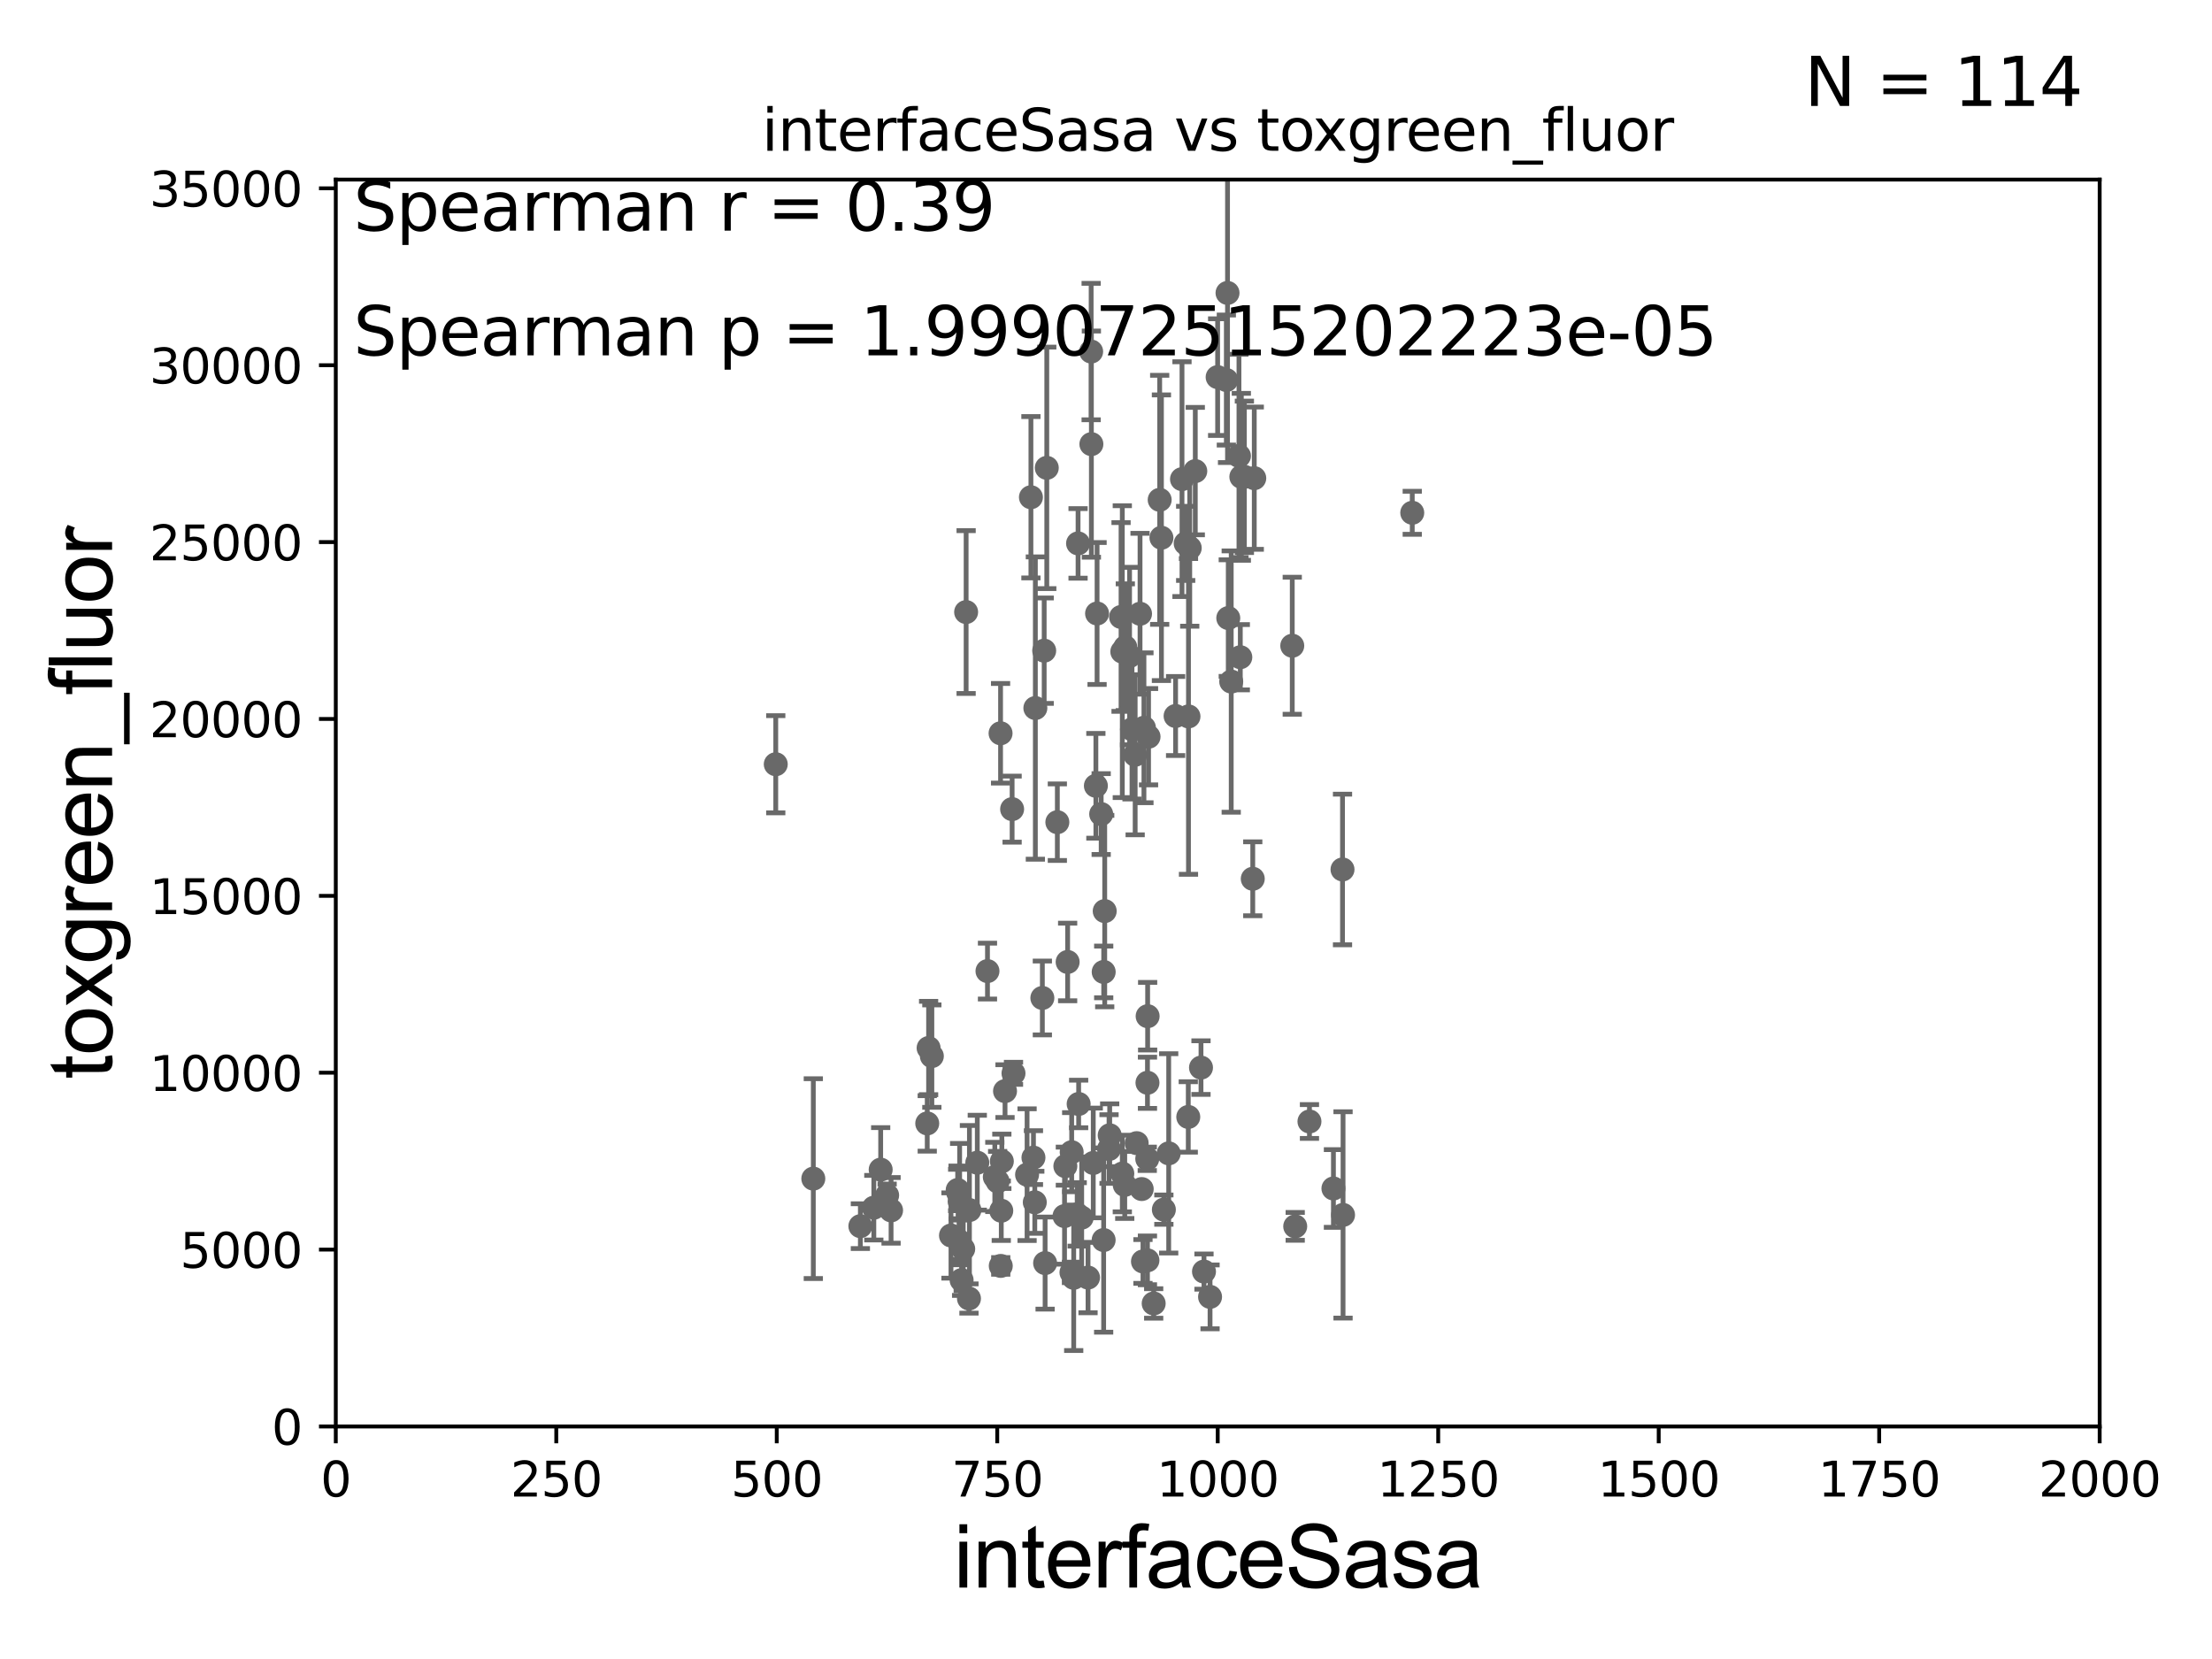 <?xml version="1.0" encoding="utf-8" standalone="no"?>
<!DOCTYPE svg PUBLIC "-//W3C//DTD SVG 1.1//EN"
  "http://www.w3.org/Graphics/SVG/1.1/DTD/svg11.dtd">
<svg xmlns:xlink="http://www.w3.org/1999/xlink" width="460.8pt" height="345.6pt" viewBox="0 0 460.8 345.6" xmlns="http://www.w3.org/2000/svg" version="1.1">
 <defs>
  <style type="text/css">*{stroke-linejoin: round; stroke-linecap: butt}</style>
 </defs>
 <g id="figure_1">
  <g id="patch_1">
   <path d="M 0 345.6 
L 460.8 345.6 
L 460.8 0 
L 0 0 
z
" style="fill: #ffffff"/>
  </g>
  <g id="axes_1">
   <g id="patch_2">
    <path d="M 69.95 297.16 
L 437.4 297.16 
L 437.4 37.411 
L 69.95 37.411 
z
" style="fill: #ffffff"/>
   </g>
   <g id="PathCollection_1">
    <defs>
     <path id="mbefda4389c" d="M 0 1.118 
C 0.297 1.118 0.581 1 0.791 0.791 
C 1 0.581 1.118 0.297 1.118 0 
C 1.118 -0.297 1 -0.581 0.791 -0.791 
C 0.581 -1 0.297 -1.118 0 -1.118 
C -0.297 -1.118 -0.581 -1 -0.791 -0.791 
C -1 -0.581 -1.118 -0.297 -1.118 0 
C -1.118 0.297 -1 0.581 -0.791 0.791 
C -0.581 1 -0.297 1.118 0 1.118 
z
" style="stroke: #696969"/>
    </defs>
    <g clip-path="url(#p74e0902067)">
     <use xlink:href="#mbefda4389c" x="246.998" y="113.199" style="fill: #696969; stroke: #696969"/>
     <use xlink:href="#mbefda4389c" x="224.4" y="252.981" style="fill: #696969; stroke: #696969"/>
     <use xlink:href="#mbefda4389c" x="215.565" y="250.46" style="fill: #696969; stroke: #696969"/>
     <use xlink:href="#mbefda4389c" x="240.333" y="271.534" style="fill: #696969; stroke: #696969"/>
     <use xlink:href="#mbefda4389c" x="207.826" y="246.116" style="fill: #696969; stroke: #696969"/>
     <use xlink:href="#mbefda4389c" x="223.206" y="265.067" style="fill: #696969; stroke: #696969"/>
     <use xlink:href="#mbefda4389c" x="200.321" y="266.663" style="fill: #696969; stroke: #696969"/>
     <use xlink:href="#mbefda4389c" x="239.034" y="262.553" style="fill: #696969; stroke: #696969"/>
     <use xlink:href="#mbefda4389c" x="193.446" y="218.317" style="fill: #696969; stroke: #696969"/>
     <use xlink:href="#mbefda4389c" x="193.161" y="234.029" style="fill: #696969; stroke: #696969"/>
     <use xlink:href="#mbefda4389c" x="207.237" y="245.186" style="fill: #696969; stroke: #696969"/>
     <use xlink:href="#mbefda4389c" x="215.684" y="147.5" style="fill: #696969; stroke: #696969"/>
     <use xlink:href="#mbefda4389c" x="279.782" y="253.09" style="fill: #696969; stroke: #696969"/>
     <use xlink:href="#mbefda4389c" x="200.656" y="260.171" style="fill: #696969; stroke: #696969"/>
     <use xlink:href="#mbefda4389c" x="199.59" y="248.391" style="fill: #696969; stroke: #696969"/>
     <use xlink:href="#mbefda4389c" x="229.91" y="258.322" style="fill: #696969; stroke: #696969"/>
     <use xlink:href="#mbefda4389c" x="227.746" y="242.266" style="fill: #696969; stroke: #696969"/>
     <use xlink:href="#mbefda4389c" x="213.959" y="244.705" style="fill: #696969; stroke: #696969"/>
     <use xlink:href="#mbefda4389c" x="234.305" y="246.844" style="fill: #696969; stroke: #696969"/>
     <use xlink:href="#mbefda4389c" x="277.778" y="247.581" style="fill: #696969; stroke: #696969"/>
     <use xlink:href="#mbefda4389c" x="223.252" y="240.023" style="fill: #696969; stroke: #696969"/>
     <use xlink:href="#mbefda4389c" x="258.38" y="136.912" style="fill: #696969; stroke: #696969"/>
     <use xlink:href="#mbefda4389c" x="183.461" y="243.659" style="fill: #696969; stroke: #696969"/>
     <use xlink:href="#mbefda4389c" x="234.424" y="134.821" style="fill: #696969; stroke: #696969"/>
     <use xlink:href="#mbefda4389c" x="237.84" y="247.701" style="fill: #696969; stroke: #696969"/>
     <use xlink:href="#mbefda4389c" x="225.335" y="253.651" style="fill: #696969; stroke: #696969"/>
     <use xlink:href="#mbefda4389c" x="242.455" y="251.989" style="fill: #696969; stroke: #696969"/>
     <use xlink:href="#mbefda4389c" x="217.523" y="135.545" style="fill: #696969; stroke: #696969"/>
     <use xlink:href="#mbefda4389c" x="199.79" y="258.526" style="fill: #696969; stroke: #696969"/>
     <use xlink:href="#mbefda4389c" x="210.843" y="168.556" style="fill: #696969; stroke: #696969"/>
     <use xlink:href="#mbefda4389c" x="239.039" y="225.561" style="fill: #696969; stroke: #696969"/>
     <use xlink:href="#mbefda4389c" x="199.502" y="247.897" style="fill: #696969; stroke: #696969"/>
     <use xlink:href="#mbefda4389c" x="250.813" y="264.892" style="fill: #696969; stroke: #696969"/>
     <use xlink:href="#mbefda4389c" x="230.132" y="189.796" style="fill: #696969; stroke: #696969"/>
     <use xlink:href="#mbefda4389c" x="247.583" y="149.245" style="fill: #696969; stroke: #696969"/>
     <use xlink:href="#mbefda4389c" x="208.477" y="263.714" style="fill: #696969; stroke: #696969"/>
     <use xlink:href="#mbefda4389c" x="252.077" y="270.161" style="fill: #696969; stroke: #696969"/>
     <use xlink:href="#mbefda4389c" x="236.789" y="238.14" style="fill: #696969; stroke: #696969"/>
     <use xlink:href="#mbefda4389c" x="238.303" y="151.608" style="fill: #696969; stroke: #696969"/>
     <use xlink:href="#mbefda4389c" x="238.101" y="262.787" style="fill: #696969; stroke: #696969"/>
     <use xlink:href="#mbefda4389c" x="214.76" y="103.583" style="fill: #696969; stroke: #696969"/>
     <use xlink:href="#mbefda4389c" x="226.658" y="266.141" style="fill: #696969; stroke: #696969"/>
     <use xlink:href="#mbefda4389c" x="201.262" y="127.504" style="fill: #696969; stroke: #696969"/>
     <use xlink:href="#mbefda4389c" x="185.627" y="252.144" style="fill: #696969; stroke: #696969"/>
     <use xlink:href="#mbefda4389c" x="239.073" y="211.691" style="fill: #696969; stroke: #696969"/>
     <use xlink:href="#mbefda4389c" x="221.762" y="253.333" style="fill: #696969; stroke: #696969"/>
     <use xlink:href="#mbefda4389c" x="224.703" y="229.976" style="fill: #696969; stroke: #696969"/>
     <use xlink:href="#mbefda4389c" x="215.287" y="241.152" style="fill: #696969; stroke: #696969"/>
     <use xlink:href="#mbefda4389c" x="203.588" y="242.21" style="fill: #696969; stroke: #696969"/>
     <use xlink:href="#mbefda4389c" x="238.994" y="241.396" style="fill: #696969; stroke: #696969"/>
     <use xlink:href="#mbefda4389c" x="211.13" y="223.59" style="fill: #696969; stroke: #696969"/>
     <use xlink:href="#mbefda4389c" x="161.605" y="159.204" style="fill: #696969; stroke: #696969"/>
     <use xlink:href="#mbefda4389c" x="229.396" y="169.586" style="fill: #696969; stroke: #696969"/>
     <use xlink:href="#mbefda4389c" x="209.366" y="227.298" style="fill: #696969; stroke: #696969"/>
     <use xlink:href="#mbefda4389c" x="201.951" y="252.074" style="fill: #696969; stroke: #696969"/>
     <use xlink:href="#mbefda4389c" x="184.806" y="249.006" style="fill: #696969; stroke: #696969"/>
     <use xlink:href="#mbefda4389c" x="199.91" y="250.281" style="fill: #696969; stroke: #696969"/>
     <use xlink:href="#mbefda4389c" x="217.141" y="207.894" style="fill: #696969; stroke: #696969"/>
     <use xlink:href="#mbefda4389c" x="169.428" y="245.529" style="fill: #696969; stroke: #696969"/>
     <use xlink:href="#mbefda4389c" x="239.265" y="153.471" style="fill: #696969; stroke: #696969"/>
     <use xlink:href="#mbefda4389c" x="217.716" y="263.125" style="fill: #696969; stroke: #696969"/>
     <use xlink:href="#mbefda4389c" x="279.67" y="181.126" style="fill: #696969; stroke: #696969"/>
     <use xlink:href="#mbefda4389c" x="208.583" y="252.217" style="fill: #696969; stroke: #696969"/>
     <use xlink:href="#mbefda4389c" x="260.973" y="183.067" style="fill: #696969; stroke: #696969"/>
     <use xlink:href="#mbefda4389c" x="221.933" y="242.931" style="fill: #696969; stroke: #696969"/>
     <use xlink:href="#mbefda4389c" x="233.537" y="128.528" style="fill: #696969; stroke: #696969"/>
     <use xlink:href="#mbefda4389c" x="223.673" y="266.188" style="fill: #696969; stroke: #696969"/>
     <use xlink:href="#mbefda4389c" x="182.035" y="251.586" style="fill: #696969; stroke: #696969"/>
     <use xlink:href="#mbefda4389c" x="198.107" y="257.375" style="fill: #696969; stroke: #696969"/>
     <use xlink:href="#mbefda4389c" x="194.122" y="220.006" style="fill: #696969; stroke: #696969"/>
     <use xlink:href="#mbefda4389c" x="231.169" y="236.498" style="fill: #696969; stroke: #696969"/>
     <use xlink:href="#mbefda4389c" x="231.033" y="239.363" style="fill: #696969; stroke: #696969"/>
     <use xlink:href="#mbefda4389c" x="228.292" y="163.697" style="fill: #696969; stroke: #696969"/>
     <use xlink:href="#mbefda4389c" x="233.798" y="244.473" style="fill: #696969; stroke: #696969"/>
     <use xlink:href="#mbefda4389c" x="255.872" y="128.754" style="fill: #696969; stroke: #696969"/>
     <use xlink:href="#mbefda4389c" x="233.796" y="135.749" style="fill: #696969; stroke: #696969"/>
     <use xlink:href="#mbefda4389c" x="227.307" y="73.236" style="fill: #696969; stroke: #696969"/>
     <use xlink:href="#mbefda4389c" x="269.2" y="134.52" style="fill: #696969; stroke: #696969"/>
     <use xlink:href="#mbefda4389c" x="224.58" y="113.2" style="fill: #696969; stroke: #696969"/>
     <use xlink:href="#mbefda4389c" x="241.584" y="104.123" style="fill: #696969; stroke: #696969"/>
     <use xlink:href="#mbefda4389c" x="261.287" y="99.614" style="fill: #696969; stroke: #696969"/>
     <use xlink:href="#mbefda4389c" x="294.197" y="106.821" style="fill: #696969; stroke: #696969"/>
     <use xlink:href="#mbefda4389c" x="255.47" y="79.167" style="fill: #696969; stroke: #696969"/>
     <use xlink:href="#mbefda4389c" x="228.541" y="127.804" style="fill: #696969; stroke: #696969"/>
     <use xlink:href="#mbefda4389c" x="236.475" y="157.235" style="fill: #696969; stroke: #696969"/>
     <use xlink:href="#mbefda4389c" x="179.231" y="255.431" style="fill: #696969; stroke: #696969"/>
     <use xlink:href="#mbefda4389c" x="229.921" y="202.474" style="fill: #696969; stroke: #696969"/>
     <use xlink:href="#mbefda4389c" x="253.655" y="78.559" style="fill: #696969; stroke: #696969"/>
     <use xlink:href="#mbefda4389c" x="269.817" y="255.474" style="fill: #696969; stroke: #696969"/>
     <use xlink:href="#mbefda4389c" x="205.71" y="202.296" style="fill: #696969; stroke: #696969"/>
     <use xlink:href="#mbefda4389c" x="222.409" y="200.396" style="fill: #696969; stroke: #696969"/>
     <use xlink:href="#mbefda4389c" x="208.436" y="152.757" style="fill: #696969; stroke: #696969"/>
     <use xlink:href="#mbefda4389c" x="247.539" y="232.681" style="fill: #696969; stroke: #696969"/>
     <use xlink:href="#mbefda4389c" x="255.716" y="61.025" style="fill: #696969; stroke: #696969"/>
     <use xlink:href="#mbefda4389c" x="220.265" y="171.276" style="fill: #696969; stroke: #696969"/>
     <use xlink:href="#mbefda4389c" x="237.491" y="127.858" style="fill: #696969; stroke: #696969"/>
     <use xlink:href="#mbefda4389c" x="208.701" y="241.922" style="fill: #696969; stroke: #696969"/>
     <use xlink:href="#mbefda4389c" x="259.227" y="99.335" style="fill: #696969; stroke: #696969"/>
     <use xlink:href="#mbefda4389c" x="241.948" y="112.022" style="fill: #696969; stroke: #696969"/>
     <use xlink:href="#mbefda4389c" x="249.001" y="98.139" style="fill: #696969; stroke: #696969"/>
     <use xlink:href="#mbefda4389c" x="246.232" y="99.816" style="fill: #696969; stroke: #696969"/>
     <use xlink:href="#mbefda4389c" x="258.099" y="94.978" style="fill: #696969; stroke: #696969"/>
     <use xlink:href="#mbefda4389c" x="201.854" y="270.503" style="fill: #696969; stroke: #696969"/>
     <use xlink:href="#mbefda4389c" x="235.31" y="136.674" style="fill: #696969; stroke: #696969"/>
     <use xlink:href="#mbefda4389c" x="258.593" y="99.328" style="fill: #696969; stroke: #696969"/>
     <use xlink:href="#mbefda4389c" x="247.844" y="114.153" style="fill: #696969; stroke: #696969"/>
     <use xlink:href="#mbefda4389c" x="227.355" y="92.52" style="fill: #696969; stroke: #696969"/>
     <use xlink:href="#mbefda4389c" x="256.486" y="141.982" style="fill: #696969; stroke: #696969"/>
     <use xlink:href="#mbefda4389c" x="244.898" y="149.157" style="fill: #696969; stroke: #696969"/>
     <use xlink:href="#mbefda4389c" x="243.462" y="240.264" style="fill: #696969; stroke: #696969"/>
     <use xlink:href="#mbefda4389c" x="235.817" y="151.933" style="fill: #696969; stroke: #696969"/>
     <use xlink:href="#mbefda4389c" x="218.064" y="97.461" style="fill: #696969; stroke: #696969"/>
     <use xlink:href="#mbefda4389c" x="272.784" y="233.628" style="fill: #696969; stroke: #696969"/>
     <use xlink:href="#mbefda4389c" x="250.19" y="222.403" style="fill: #696969; stroke: #696969"/>
    </g>
   </g>
   <g id="matplotlib.axis_1">
    <g id="xtick_1">
     <g id="line2d_1">
      <defs>
       <path id="m9b2fa3b112" d="M 0 0 
L 0 3.5 
" style="stroke: #000000; stroke-width: 0.8"/>
      </defs>
      <g>
       <use xlink:href="#m9b2fa3b112" x="69.95" y="297.16" style="stroke: #000000; stroke-width: 0.8"/>
      </g>
     </g>
     <g id="text_1">
      <!-- 0 -->
      <g transform="translate(66.769 311.758)scale(0.1 -0.1)">
       <defs>
        <path id="DejaVuSans-30" d="M 2034 4250 
Q 1547 4250 1301 3770 
Q 1056 3291 1056 2328 
Q 1056 1369 1301 889 
Q 1547 409 2034 409 
Q 2525 409 2770 889 
Q 3016 1369 3016 2328 
Q 3016 3291 2770 3770 
Q 2525 4250 2034 4250 
z
M 2034 4750 
Q 2819 4750 3233 4129 
Q 3647 3509 3647 2328 
Q 3647 1150 3233 529 
Q 2819 -91 2034 -91 
Q 1250 -91 836 529 
Q 422 1150 422 2328 
Q 422 3509 836 4129 
Q 1250 4750 2034 4750 
z
" transform="scale(0.016)"/>
       </defs>
       <use xlink:href="#DejaVuSans-30"/>
      </g>
     </g>
    </g>
    <g id="xtick_2">
     <g id="line2d_2">
      <g>
       <use xlink:href="#m9b2fa3b112" x="115.881" y="297.16" style="stroke: #000000; stroke-width: 0.8"/>
      </g>
     </g>
     <g id="text_2">
      <!-- 250 -->
      <g transform="translate(106.338 311.758)scale(0.1 -0.1)">
       <defs>
        <path id="DejaVuSans-32" d="M 1228 531 
L 3431 531 
L 3431 0 
L 469 0 
L 469 531 
Q 828 903 1448 1529 
Q 2069 2156 2228 2338 
Q 2531 2678 2651 2914 
Q 2772 3150 2772 3378 
Q 2772 3750 2511 3984 
Q 2250 4219 1831 4219 
Q 1534 4219 1204 4116 
Q 875 4013 500 3803 
L 500 4441 
Q 881 4594 1212 4672 
Q 1544 4750 1819 4750 
Q 2544 4750 2975 4387 
Q 3406 4025 3406 3419 
Q 3406 3131 3298 2873 
Q 3191 2616 2906 2266 
Q 2828 2175 2409 1742 
Q 1991 1309 1228 531 
z
" transform="scale(0.016)"/>
        <path id="DejaVuSans-35" d="M 691 4666 
L 3169 4666 
L 3169 4134 
L 1269 4134 
L 1269 2991 
Q 1406 3038 1543 3061 
Q 1681 3084 1819 3084 
Q 2600 3084 3056 2656 
Q 3513 2228 3513 1497 
Q 3513 744 3044 326 
Q 2575 -91 1722 -91 
Q 1428 -91 1123 -41 
Q 819 9 494 109 
L 494 744 
Q 775 591 1075 516 
Q 1375 441 1709 441 
Q 2250 441 2565 725 
Q 2881 1009 2881 1497 
Q 2881 1984 2565 2268 
Q 2250 2553 1709 2553 
Q 1456 2553 1204 2497 
Q 953 2441 691 2322 
L 691 4666 
z
" transform="scale(0.016)"/>
       </defs>
       <use xlink:href="#DejaVuSans-32"/>
       <use xlink:href="#DejaVuSans-35" x="63.623"/>
       <use xlink:href="#DejaVuSans-30" x="127.246"/>
      </g>
     </g>
    </g>
    <g id="xtick_3">
     <g id="line2d_3">
      <g>
       <use xlink:href="#m9b2fa3b112" x="161.812" y="297.16" style="stroke: #000000; stroke-width: 0.8"/>
      </g>
     </g>
     <g id="text_3">
      <!-- 500 -->
      <g transform="translate(152.269 311.758)scale(0.1 -0.1)">
       <use xlink:href="#DejaVuSans-35"/>
       <use xlink:href="#DejaVuSans-30" x="63.623"/>
       <use xlink:href="#DejaVuSans-30" x="127.246"/>
      </g>
     </g>
    </g>
    <g id="xtick_4">
     <g id="line2d_4">
      <g>
       <use xlink:href="#m9b2fa3b112" x="207.744" y="297.16" style="stroke: #000000; stroke-width: 0.8"/>
      </g>
     </g>
     <g id="text_4">
      <!-- 750 -->
      <g transform="translate(198.2 311.758)scale(0.1 -0.1)">
       <defs>
        <path id="DejaVuSans-37" d="M 525 4666 
L 3525 4666 
L 3525 4397 
L 1831 0 
L 1172 0 
L 2766 4134 
L 525 4134 
L 525 4666 
z
" transform="scale(0.016)"/>
       </defs>
       <use xlink:href="#DejaVuSans-37"/>
       <use xlink:href="#DejaVuSans-35" x="63.623"/>
       <use xlink:href="#DejaVuSans-30" x="127.246"/>
      </g>
     </g>
    </g>
    <g id="xtick_5">
     <g id="line2d_5">
      <g>
       <use xlink:href="#m9b2fa3b112" x="253.675" y="297.16" style="stroke: #000000; stroke-width: 0.8"/>
      </g>
     </g>
     <g id="text_5">
      <!-- 1000 -->
      <g transform="translate(240.95 311.758)scale(0.1 -0.1)">
       <defs>
        <path id="DejaVuSans-31" d="M 794 531 
L 1825 531 
L 1825 4091 
L 703 3866 
L 703 4441 
L 1819 4666 
L 2450 4666 
L 2450 531 
L 3481 531 
L 3481 0 
L 794 0 
L 794 531 
z
" transform="scale(0.016)"/>
       </defs>
       <use xlink:href="#DejaVuSans-31"/>
       <use xlink:href="#DejaVuSans-30" x="63.623"/>
       <use xlink:href="#DejaVuSans-30" x="127.246"/>
       <use xlink:href="#DejaVuSans-30" x="190.869"/>
      </g>
     </g>
    </g>
    <g id="xtick_6">
     <g id="line2d_6">
      <g>
       <use xlink:href="#m9b2fa3b112" x="299.606" y="297.16" style="stroke: #000000; stroke-width: 0.8"/>
      </g>
     </g>
     <g id="text_6">
      <!-- 1250 -->
      <g transform="translate(286.881 311.758)scale(0.1 -0.1)">
       <use xlink:href="#DejaVuSans-31"/>
       <use xlink:href="#DejaVuSans-32" x="63.623"/>
       <use xlink:href="#DejaVuSans-35" x="127.246"/>
       <use xlink:href="#DejaVuSans-30" x="190.869"/>
      </g>
     </g>
    </g>
    <g id="xtick_7">
     <g id="line2d_7">
      <g>
       <use xlink:href="#m9b2fa3b112" x="345.538" y="297.16" style="stroke: #000000; stroke-width: 0.8"/>
      </g>
     </g>
     <g id="text_7">
      <!-- 1500 -->
      <g transform="translate(332.812 311.758)scale(0.1 -0.1)">
       <use xlink:href="#DejaVuSans-31"/>
       <use xlink:href="#DejaVuSans-35" x="63.623"/>
       <use xlink:href="#DejaVuSans-30" x="127.246"/>
       <use xlink:href="#DejaVuSans-30" x="190.869"/>
      </g>
     </g>
    </g>
    <g id="xtick_8">
     <g id="line2d_8">
      <g>
       <use xlink:href="#m9b2fa3b112" x="391.469" y="297.16" style="stroke: #000000; stroke-width: 0.8"/>
      </g>
     </g>
     <g id="text_8">
      <!-- 1750 -->
      <g transform="translate(378.744 311.758)scale(0.1 -0.1)">
       <use xlink:href="#DejaVuSans-31"/>
       <use xlink:href="#DejaVuSans-37" x="63.623"/>
       <use xlink:href="#DejaVuSans-35" x="127.246"/>
       <use xlink:href="#DejaVuSans-30" x="190.869"/>
      </g>
     </g>
    </g>
    <g id="xtick_9">
     <g id="line2d_9">
      <g>
       <use xlink:href="#m9b2fa3b112" x="437.4" y="297.16" style="stroke: #000000; stroke-width: 0.8"/>
      </g>
     </g>
     <g id="text_9">
      <!-- 2000 -->
      <g transform="translate(424.675 311.758)scale(0.1 -0.1)">
       <use xlink:href="#DejaVuSans-32"/>
       <use xlink:href="#DejaVuSans-30" x="63.623"/>
       <use xlink:href="#DejaVuSans-30" x="127.246"/>
       <use xlink:href="#DejaVuSans-30" x="190.869"/>
      </g>
     </g>
    </g>
    <g id="text_10">
     <!-- interfaceSasa -->
     <g transform="translate(198.646 330.722)scale(0.18 -0.18)">
      <defs>
       <path id="ArialMT-69" d="M 425 3934 
L 425 4581 
L 988 4581 
L 988 3934 
L 425 3934 
z
M 425 0 
L 425 3319 
L 988 3319 
L 988 0 
L 425 0 
z
" transform="scale(0.016)"/>
       <path id="ArialMT-6e" d="M 422 0 
L 422 3319 
L 928 3319 
L 928 2847 
Q 1294 3394 1984 3394 
Q 2284 3394 2536 3286 
Q 2788 3178 2913 3003 
Q 3038 2828 3088 2588 
Q 3119 2431 3119 2041 
L 3119 0 
L 2556 0 
L 2556 2019 
Q 2556 2363 2490 2533 
Q 2425 2703 2258 2804 
Q 2091 2906 1866 2906 
Q 1506 2906 1245 2678 
Q 984 2450 984 1813 
L 984 0 
L 422 0 
z
" transform="scale(0.016)"/>
       <path id="ArialMT-74" d="M 1650 503 
L 1731 6 
Q 1494 -44 1306 -44 
Q 1000 -44 831 53 
Q 663 150 594 308 
Q 525 466 525 972 
L 525 2881 
L 113 2881 
L 113 3319 
L 525 3319 
L 525 4141 
L 1084 4478 
L 1084 3319 
L 1650 3319 
L 1650 2881 
L 1084 2881 
L 1084 941 
Q 1084 700 1114 631 
Q 1144 563 1211 522 
Q 1278 481 1403 481 
Q 1497 481 1650 503 
z
" transform="scale(0.016)"/>
       <path id="ArialMT-65" d="M 2694 1069 
L 3275 997 
Q 3138 488 2766 206 
Q 2394 -75 1816 -75 
Q 1088 -75 661 373 
Q 234 822 234 1631 
Q 234 2469 665 2931 
Q 1097 3394 1784 3394 
Q 2450 3394 2872 2941 
Q 3294 2488 3294 1666 
Q 3294 1616 3291 1516 
L 816 1516 
Q 847 969 1125 678 
Q 1403 388 1819 388 
Q 2128 388 2347 550 
Q 2566 713 2694 1069 
z
M 847 1978 
L 2700 1978 
Q 2663 2397 2488 2606 
Q 2219 2931 1791 2931 
Q 1403 2931 1139 2672 
Q 875 2413 847 1978 
z
" transform="scale(0.016)"/>
       <path id="ArialMT-72" d="M 416 0 
L 416 3319 
L 922 3319 
L 922 2816 
Q 1116 3169 1280 3281 
Q 1444 3394 1641 3394 
Q 1925 3394 2219 3213 
L 2025 2691 
Q 1819 2813 1613 2813 
Q 1428 2813 1281 2702 
Q 1134 2591 1072 2394 
Q 978 2094 978 1738 
L 978 0 
L 416 0 
z
" transform="scale(0.016)"/>
       <path id="ArialMT-66" d="M 556 0 
L 556 2881 
L 59 2881 
L 59 3319 
L 556 3319 
L 556 3672 
Q 556 4006 616 4169 
Q 697 4388 901 4523 
Q 1106 4659 1475 4659 
Q 1713 4659 2000 4603 
L 1916 4113 
Q 1741 4144 1584 4144 
Q 1328 4144 1222 4034 
Q 1116 3925 1116 3625 
L 1116 3319 
L 1763 3319 
L 1763 2881 
L 1116 2881 
L 1116 0 
L 556 0 
z
" transform="scale(0.016)"/>
       <path id="ArialMT-61" d="M 2588 409 
Q 2275 144 1986 34 
Q 1697 -75 1366 -75 
Q 819 -75 525 192 
Q 231 459 231 875 
Q 231 1119 342 1320 
Q 453 1522 633 1644 
Q 813 1766 1038 1828 
Q 1203 1872 1538 1913 
Q 2219 1994 2541 2106 
Q 2544 2222 2544 2253 
Q 2544 2597 2384 2738 
Q 2169 2928 1744 2928 
Q 1347 2928 1158 2789 
Q 969 2650 878 2297 
L 328 2372 
Q 403 2725 575 2942 
Q 747 3159 1072 3276 
Q 1397 3394 1825 3394 
Q 2250 3394 2515 3294 
Q 2781 3194 2906 3042 
Q 3031 2891 3081 2659 
Q 3109 2516 3109 2141 
L 3109 1391 
Q 3109 606 3145 398 
Q 3181 191 3288 0 
L 2700 0 
Q 2613 175 2588 409 
z
M 2541 1666 
Q 2234 1541 1622 1453 
Q 1275 1403 1131 1340 
Q 988 1278 909 1158 
Q 831 1038 831 891 
Q 831 666 1001 516 
Q 1172 366 1500 366 
Q 1825 366 2078 508 
Q 2331 650 2450 897 
Q 2541 1088 2541 1459 
L 2541 1666 
z
" transform="scale(0.016)"/>
       <path id="ArialMT-63" d="M 2588 1216 
L 3141 1144 
Q 3050 572 2676 248 
Q 2303 -75 1759 -75 
Q 1078 -75 664 370 
Q 250 816 250 1647 
Q 250 2184 428 2587 
Q 606 2991 970 3192 
Q 1334 3394 1763 3394 
Q 2303 3394 2647 3120 
Q 2991 2847 3088 2344 
L 2541 2259 
Q 2463 2594 2264 2762 
Q 2066 2931 1784 2931 
Q 1359 2931 1093 2626 
Q 828 2322 828 1663 
Q 828 994 1084 691 
Q 1341 388 1753 388 
Q 2084 388 2306 591 
Q 2528 794 2588 1216 
z
" transform="scale(0.016)"/>
       <path id="ArialMT-53" d="M 288 1472 
L 859 1522 
Q 900 1178 1048 958 
Q 1197 738 1509 602 
Q 1822 466 2213 466 
Q 2559 466 2825 569 
Q 3091 672 3220 851 
Q 3350 1031 3350 1244 
Q 3350 1459 3225 1620 
Q 3100 1781 2813 1891 
Q 2628 1963 1997 2114 
Q 1366 2266 1113 2400 
Q 784 2572 623 2826 
Q 463 3081 463 3397 
Q 463 3744 659 4045 
Q 856 4347 1234 4503 
Q 1613 4659 2075 4659 
Q 2584 4659 2973 4495 
Q 3363 4331 3572 4012 
Q 3781 3694 3797 3291 
L 3216 3247 
Q 3169 3681 2898 3903 
Q 2628 4125 2100 4125 
Q 1550 4125 1298 3923 
Q 1047 3722 1047 3438 
Q 1047 3191 1225 3031 
Q 1400 2872 2139 2705 
Q 2878 2538 3153 2413 
Q 3553 2228 3743 1945 
Q 3934 1663 3934 1294 
Q 3934 928 3725 604 
Q 3516 281 3123 101 
Q 2731 -78 2241 -78 
Q 1619 -78 1198 103 
Q 778 284 539 648 
Q 300 1013 288 1472 
z
" transform="scale(0.016)"/>
       <path id="ArialMT-73" d="M 197 991 
L 753 1078 
Q 800 744 1014 566 
Q 1228 388 1613 388 
Q 2000 388 2187 545 
Q 2375 703 2375 916 
Q 2375 1106 2209 1216 
Q 2094 1291 1634 1406 
Q 1016 1563 777 1677 
Q 538 1791 414 1992 
Q 291 2194 291 2438 
Q 291 2659 392 2848 
Q 494 3038 669 3163 
Q 800 3259 1026 3326 
Q 1253 3394 1513 3394 
Q 1903 3394 2198 3281 
Q 2494 3169 2634 2976 
Q 2775 2784 2828 2463 
L 2278 2388 
Q 2241 2644 2061 2787 
Q 1881 2931 1553 2931 
Q 1166 2931 1000 2803 
Q 834 2675 834 2503 
Q 834 2394 903 2306 
Q 972 2216 1119 2156 
Q 1203 2125 1616 2013 
Q 2213 1853 2448 1751 
Q 2684 1650 2818 1456 
Q 2953 1263 2953 975 
Q 2953 694 2789 445 
Q 2625 197 2315 61 
Q 2006 -75 1616 -75 
Q 969 -75 630 194 
Q 291 463 197 991 
z
" transform="scale(0.016)"/>
      </defs>
      <use xlink:href="#ArialMT-69"/>
      <use xlink:href="#ArialMT-6e" x="22.217"/>
      <use xlink:href="#ArialMT-74" x="77.832"/>
      <use xlink:href="#ArialMT-65" x="105.615"/>
      <use xlink:href="#ArialMT-72" x="161.23"/>
      <use xlink:href="#ArialMT-66" x="194.531"/>
      <use xlink:href="#ArialMT-61" x="222.314"/>
      <use xlink:href="#ArialMT-63" x="277.93"/>
      <use xlink:href="#ArialMT-65" x="327.93"/>
      <use xlink:href="#ArialMT-53" x="383.545"/>
      <use xlink:href="#ArialMT-61" x="450.244"/>
      <use xlink:href="#ArialMT-73" x="505.859"/>
      <use xlink:href="#ArialMT-61" x="555.859"/>
     </g>
    </g>
   </g>
   <g id="matplotlib.axis_2">
    <g id="ytick_1">
     <g id="line2d_10">
      <defs>
       <path id="m59a49fe352" d="M 0 0 
L -3.5 0 
" style="stroke: #000000; stroke-width: 0.8"/>
      </defs>
      <g>
       <use xlink:href="#m59a49fe352" x="69.95" y="297.16" style="stroke: #000000; stroke-width: 0.8"/>
      </g>
     </g>
     <g id="text_11">
      <!-- 0 -->
      <g transform="translate(56.587 300.959)scale(0.1 -0.1)">
       <use xlink:href="#DejaVuSans-30"/>
      </g>
     </g>
    </g>
    <g id="ytick_2">
     <g id="line2d_11">
      <g>
       <use xlink:href="#m59a49fe352" x="69.95" y="260.313" style="stroke: #000000; stroke-width: 0.8"/>
      </g>
     </g>
     <g id="text_12">
      <!-- 5000 -->
      <g transform="translate(37.5 264.112)scale(0.1 -0.1)">
       <use xlink:href="#DejaVuSans-35"/>
       <use xlink:href="#DejaVuSans-30" x="63.623"/>
       <use xlink:href="#DejaVuSans-30" x="127.246"/>
       <use xlink:href="#DejaVuSans-30" x="190.869"/>
      </g>
     </g>
    </g>
    <g id="ytick_3">
     <g id="line2d_12">
      <g>
       <use xlink:href="#m59a49fe352" x="69.95" y="223.467" style="stroke: #000000; stroke-width: 0.8"/>
      </g>
     </g>
     <g id="text_13">
      <!-- 10000 -->
      <g transform="translate(31.137 227.266)scale(0.1 -0.1)">
       <use xlink:href="#DejaVuSans-31"/>
       <use xlink:href="#DejaVuSans-30" x="63.623"/>
       <use xlink:href="#DejaVuSans-30" x="127.246"/>
       <use xlink:href="#DejaVuSans-30" x="190.869"/>
       <use xlink:href="#DejaVuSans-30" x="254.492"/>
      </g>
     </g>
    </g>
    <g id="ytick_4">
     <g id="line2d_13">
      <g>
       <use xlink:href="#m59a49fe352" x="69.95" y="186.62" style="stroke: #000000; stroke-width: 0.8"/>
      </g>
     </g>
     <g id="text_14">
      <!-- 15000 -->
      <g transform="translate(31.137 190.419)scale(0.1 -0.1)">
       <use xlink:href="#DejaVuSans-31"/>
       <use xlink:href="#DejaVuSans-35" x="63.623"/>
       <use xlink:href="#DejaVuSans-30" x="127.246"/>
       <use xlink:href="#DejaVuSans-30" x="190.869"/>
       <use xlink:href="#DejaVuSans-30" x="254.492"/>
      </g>
     </g>
    </g>
    <g id="ytick_5">
     <g id="line2d_14">
      <g>
       <use xlink:href="#m59a49fe352" x="69.95" y="149.773" style="stroke: #000000; stroke-width: 0.8"/>
      </g>
     </g>
     <g id="text_15">
      <!-- 20000 -->
      <g transform="translate(31.137 153.572)scale(0.1 -0.1)">
       <use xlink:href="#DejaVuSans-32"/>
       <use xlink:href="#DejaVuSans-30" x="63.623"/>
       <use xlink:href="#DejaVuSans-30" x="127.246"/>
       <use xlink:href="#DejaVuSans-30" x="190.869"/>
       <use xlink:href="#DejaVuSans-30" x="254.492"/>
      </g>
     </g>
    </g>
    <g id="ytick_6">
     <g id="line2d_15">
      <g>
       <use xlink:href="#m59a49fe352" x="69.95" y="112.926" style="stroke: #000000; stroke-width: 0.8"/>
      </g>
     </g>
     <g id="text_16">
      <!-- 25000 -->
      <g transform="translate(31.137 116.726)scale(0.1 -0.1)">
       <use xlink:href="#DejaVuSans-32"/>
       <use xlink:href="#DejaVuSans-35" x="63.623"/>
       <use xlink:href="#DejaVuSans-30" x="127.246"/>
       <use xlink:href="#DejaVuSans-30" x="190.869"/>
       <use xlink:href="#DejaVuSans-30" x="254.492"/>
      </g>
     </g>
    </g>
    <g id="ytick_7">
     <g id="line2d_16">
      <g>
       <use xlink:href="#m59a49fe352" x="69.95" y="76.08" style="stroke: #000000; stroke-width: 0.8"/>
      </g>
     </g>
     <g id="text_17">
      <!-- 30000 -->
      <g transform="translate(31.137 79.879)scale(0.1 -0.1)">
       <defs>
        <path id="DejaVuSans-33" d="M 2597 2516 
Q 3050 2419 3304 2112 
Q 3559 1806 3559 1356 
Q 3559 666 3084 287 
Q 2609 -91 1734 -91 
Q 1441 -91 1130 -33 
Q 819 25 488 141 
L 488 750 
Q 750 597 1062 519 
Q 1375 441 1716 441 
Q 2309 441 2620 675 
Q 2931 909 2931 1356 
Q 2931 1769 2642 2001 
Q 2353 2234 1838 2234 
L 1294 2234 
L 1294 2753 
L 1863 2753 
Q 2328 2753 2575 2939 
Q 2822 3125 2822 3475 
Q 2822 3834 2567 4026 
Q 2313 4219 1838 4219 
Q 1578 4219 1281 4162 
Q 984 4106 628 3988 
L 628 4550 
Q 988 4650 1302 4700 
Q 1616 4750 1894 4750 
Q 2613 4750 3031 4423 
Q 3450 4097 3450 3541 
Q 3450 3153 3228 2886 
Q 3006 2619 2597 2516 
z
" transform="scale(0.016)"/>
       </defs>
       <use xlink:href="#DejaVuSans-33"/>
       <use xlink:href="#DejaVuSans-30" x="63.623"/>
       <use xlink:href="#DejaVuSans-30" x="127.246"/>
       <use xlink:href="#DejaVuSans-30" x="190.869"/>
       <use xlink:href="#DejaVuSans-30" x="254.492"/>
      </g>
     </g>
    </g>
    <g id="ytick_8">
     <g id="line2d_17">
      <g>
       <use xlink:href="#m59a49fe352" x="69.95" y="39.233" style="stroke: #000000; stroke-width: 0.8"/>
      </g>
     </g>
     <g id="text_18">
      <!-- 35000 -->
      <g transform="translate(31.137 43.032)scale(0.1 -0.1)">
       <use xlink:href="#DejaVuSans-33"/>
       <use xlink:href="#DejaVuSans-35" x="63.623"/>
       <use xlink:href="#DejaVuSans-30" x="127.246"/>
       <use xlink:href="#DejaVuSans-30" x="190.869"/>
       <use xlink:href="#DejaVuSans-30" x="254.492"/>
      </g>
     </g>
    </g>
    <g id="text_19">
     <!-- toxgreen_fluor -->
     <g transform="translate(23.349 224.818)rotate(-90)scale(0.18 -0.18)">
      <defs>
       <path id="ArialMT-6f" d="M 213 1659 
Q 213 2581 725 3025 
Q 1153 3394 1769 3394 
Q 2453 3394 2887 2945 
Q 3322 2497 3322 1706 
Q 3322 1066 3130 698 
Q 2938 331 2570 128 
Q 2203 -75 1769 -75 
Q 1072 -75 642 372 
Q 213 819 213 1659 
z
M 791 1659 
Q 791 1022 1069 705 
Q 1347 388 1769 388 
Q 2188 388 2466 706 
Q 2744 1025 2744 1678 
Q 2744 2294 2464 2611 
Q 2184 2928 1769 2928 
Q 1347 2928 1069 2612 
Q 791 2297 791 1659 
z
" transform="scale(0.016)"/>
       <path id="ArialMT-78" d="M 47 0 
L 1259 1725 
L 138 3319 
L 841 3319 
L 1350 2541 
Q 1494 2319 1581 2169 
Q 1719 2375 1834 2534 
L 2394 3319 
L 3066 3319 
L 1919 1756 
L 3153 0 
L 2463 0 
L 1781 1031 
L 1600 1309 
L 728 0 
L 47 0 
z
" transform="scale(0.016)"/>
       <path id="ArialMT-67" d="M 319 -275 
L 866 -356 
Q 900 -609 1056 -725 
Q 1266 -881 1628 -881 
Q 2019 -881 2231 -725 
Q 2444 -569 2519 -288 
Q 2563 -116 2559 434 
Q 2191 0 1641 0 
Q 956 0 581 494 
Q 206 988 206 1678 
Q 206 2153 378 2554 
Q 550 2956 876 3175 
Q 1203 3394 1644 3394 
Q 2231 3394 2613 2919 
L 2613 3319 
L 3131 3319 
L 3131 450 
Q 3131 -325 2973 -648 
Q 2816 -972 2473 -1159 
Q 2131 -1347 1631 -1347 
Q 1038 -1347 672 -1080 
Q 306 -813 319 -275 
z
M 784 1719 
Q 784 1066 1043 766 
Q 1303 466 1694 466 
Q 2081 466 2343 764 
Q 2606 1063 2606 1700 
Q 2606 2309 2336 2618 
Q 2066 2928 1684 2928 
Q 1309 2928 1046 2623 
Q 784 2319 784 1719 
z
" transform="scale(0.016)"/>
       <path id="ArialMT-5f" d="M -97 -1272 
L -97 -866 
L 3631 -866 
L 3631 -1272 
L -97 -1272 
z
" transform="scale(0.016)"/>
       <path id="ArialMT-6c" d="M 409 0 
L 409 4581 
L 972 4581 
L 972 0 
L 409 0 
z
" transform="scale(0.016)"/>
       <path id="ArialMT-75" d="M 2597 0 
L 2597 488 
Q 2209 -75 1544 -75 
Q 1250 -75 995 37 
Q 741 150 617 320 
Q 494 491 444 738 
Q 409 903 409 1263 
L 409 3319 
L 972 3319 
L 972 1478 
Q 972 1038 1006 884 
Q 1059 663 1231 536 
Q 1403 409 1656 409 
Q 1909 409 2131 539 
Q 2353 669 2445 892 
Q 2538 1116 2538 1541 
L 2538 3319 
L 3100 3319 
L 3100 0 
L 2597 0 
z
" transform="scale(0.016)"/>
      </defs>
      <use xlink:href="#ArialMT-74"/>
      <use xlink:href="#ArialMT-6f" x="27.783"/>
      <use xlink:href="#ArialMT-78" x="83.398"/>
      <use xlink:href="#ArialMT-67" x="133.398"/>
      <use xlink:href="#ArialMT-72" x="189.014"/>
      <use xlink:href="#ArialMT-65" x="222.314"/>
      <use xlink:href="#ArialMT-65" x="277.93"/>
      <use xlink:href="#ArialMT-6e" x="333.545"/>
      <use xlink:href="#ArialMT-5f" x="389.16"/>
      <use xlink:href="#ArialMT-66" x="444.775"/>
      <use xlink:href="#ArialMT-6c" x="472.559"/>
      <use xlink:href="#ArialMT-75" x="494.775"/>
      <use xlink:href="#ArialMT-6f" x="550.391"/>
      <use xlink:href="#ArialMT-72" x="606.006"/>
     </g>
    </g>
   </g>
   <g id="LineCollection_1">
    <path d="M 246.998 120.924 
L 246.998 105.473 
" clip-path="url(#p74e0902067)" style="fill: none; stroke: #696969"/>
    <path d="M 224.4 259.587 
L 224.4 246.375 
" clip-path="url(#p74e0902067)" style="fill: none; stroke: #696969"/>
    <path d="M 215.565 256.922 
L 215.565 243.998 
" clip-path="url(#p74e0902067)" style="fill: none; stroke: #696969"/>
    <path d="M 240.333 274.604 
L 240.333 268.463 
" clip-path="url(#p74e0902067)" style="fill: none; stroke: #696969"/>
    <path d="M 207.826 252.373 
L 207.826 239.859 
" clip-path="url(#p74e0902067)" style="fill: none; stroke: #696969"/>
    <path d="M 223.206 267.194 
L 223.206 262.94 
" clip-path="url(#p74e0902067)" style="fill: none; stroke: #696969"/>
    <path d="M 200.321 269.855 
L 200.321 263.471 
" clip-path="url(#p74e0902067)" style="fill: none; stroke: #696969"/>
    <path d="M 239.034 267.631 
L 239.034 257.474 
" clip-path="url(#p74e0902067)" style="fill: none; stroke: #696969"/>
    <path d="M 193.446 228.039 
L 193.446 208.594 
" clip-path="url(#p74e0902067)" style="fill: none; stroke: #696969"/>
    <path d="M 193.161 239.807 
L 193.161 228.251 
" clip-path="url(#p74e0902067)" style="fill: none; stroke: #696969"/>
    <path d="M 207.237 252.405 
L 207.237 237.966 
" clip-path="url(#p74e0902067)" style="fill: none; stroke: #696969"/>
    <path d="M 215.684 178.987 
L 215.684 116.012 
" clip-path="url(#p74e0902067)" style="fill: none; stroke: #696969"/>
    <path d="M 279.782 274.582 
L 279.782 231.597 
" clip-path="url(#p74e0902067)" style="fill: none; stroke: #696969"/>
    <path d="M 200.656 268.84 
L 200.656 251.501 
" clip-path="url(#p74e0902067)" style="fill: none; stroke: #696969"/>
    <path d="M 199.59 253.88 
L 199.59 242.903 
" clip-path="url(#p74e0902067)" style="fill: none; stroke: #696969"/>
    <path d="M 229.91 277.515 
L 229.91 239.129 
" clip-path="url(#p74e0902067)" style="fill: none; stroke: #696969"/>
    <path d="M 227.746 253.693 
L 227.746 230.838 
" clip-path="url(#p74e0902067)" style="fill: none; stroke: #696969"/>
    <path d="M 213.959 258.426 
L 213.959 230.985 
" clip-path="url(#p74e0902067)" style="fill: none; stroke: #696969"/>
    <path d="M 234.305 253.824 
L 234.305 239.865 
" clip-path="url(#p74e0902067)" style="fill: none; stroke: #696969"/>
    <path d="M 277.778 255.675 
L 277.778 239.488 
" clip-path="url(#p74e0902067)" style="fill: none; stroke: #696969"/>
    <path d="M 223.252 248.26 
L 223.252 231.786 
" clip-path="url(#p74e0902067)" style="fill: none; stroke: #696969"/>
    <path d="M 258.38 143.717 
L 258.38 130.108 
" clip-path="url(#p74e0902067)" style="fill: none; stroke: #696969"/>
    <path d="M 183.461 252.411 
L 183.461 234.907 
" clip-path="url(#p74e0902067)" style="fill: none; stroke: #696969"/>
    <path d="M 234.424 148.013 
L 234.424 121.628 
" clip-path="url(#p74e0902067)" style="fill: none; stroke: #696969"/>
    <path d="M 237.84 248.617 
L 237.84 246.784 
" clip-path="url(#p74e0902067)" style="fill: none; stroke: #696969"/>
    <path d="M 225.335 266.292 
L 225.335 241.009 
" clip-path="url(#p74e0902067)" style="fill: none; stroke: #696969"/>
    <path d="M 242.455 255.044 
L 242.455 248.934 
" clip-path="url(#p74e0902067)" style="fill: none; stroke: #696969"/>
    <path d="M 217.523 146.524 
L 217.523 124.566 
" clip-path="url(#p74e0902067)" style="fill: none; stroke: #696969"/>
    <path d="M 199.79 262.89 
L 199.79 254.161 
" clip-path="url(#p74e0902067)" style="fill: none; stroke: #696969"/>
    <path d="M 210.843 175.436 
L 210.843 161.675 
" clip-path="url(#p74e0902067)" style="fill: none; stroke: #696969"/>
    <path d="M 239.039 230.894 
L 239.039 220.228 
" clip-path="url(#p74e0902067)" style="fill: none; stroke: #696969"/>
    <path d="M 199.502 252.204 
L 199.502 243.591 
" clip-path="url(#p74e0902067)" style="fill: none; stroke: #696969"/>
    <path d="M 250.813 268.557 
L 250.813 261.227 
" clip-path="url(#p74e0902067)" style="fill: none; stroke: #696969"/>
    <path d="M 230.132 209.736 
L 230.132 169.856 
" clip-path="url(#p74e0902067)" style="fill: none; stroke: #696969"/>
    <path d="M 247.583 182.133 
L 247.583 116.358 
" clip-path="url(#p74e0902067)" style="fill: none; stroke: #696969"/>
    <path d="M 208.477 265.447 
L 208.477 261.981 
" clip-path="url(#p74e0902067)" style="fill: none; stroke: #696969"/>
    <path d="M 252.077 276.811 
L 252.077 263.511 
" clip-path="url(#p74e0902067)" style="fill: none; stroke: #696969"/>
    <path d="M 236.789 238.976 
L 236.789 237.303 
" clip-path="url(#p74e0902067)" style="fill: none; stroke: #696969"/>
    <path d="M 238.303 167.218 
L 238.303 135.999 
" clip-path="url(#p74e0902067)" style="fill: none; stroke: #696969"/>
    <path d="M 238.101 267.343 
L 238.101 258.23 
" clip-path="url(#p74e0902067)" style="fill: none; stroke: #696969"/>
    <path d="M 214.76 120.391 
L 214.76 86.776 
" clip-path="url(#p74e0902067)" style="fill: none; stroke: #696969"/>
    <path d="M 226.658 273.47 
L 226.658 258.811 
" clip-path="url(#p74e0902067)" style="fill: none; stroke: #696969"/>
    <path d="M 201.262 144.466 
L 201.262 110.543 
" clip-path="url(#p74e0902067)" style="fill: none; stroke: #696969"/>
    <path d="M 185.627 258.98 
L 185.627 245.307 
" clip-path="url(#p74e0902067)" style="fill: none; stroke: #696969"/>
    <path d="M 239.073 218.73 
L 239.073 204.652 
" clip-path="url(#p74e0902067)" style="fill: none; stroke: #696969"/>
    <path d="M 221.762 263.354 
L 221.762 243.313 
" clip-path="url(#p74e0902067)" style="fill: none; stroke: #696969"/>
    <path d="M 224.703 234.931 
L 224.703 225.021 
" clip-path="url(#p74e0902067)" style="fill: none; stroke: #696969"/>
    <path d="M 215.287 246.758 
L 215.287 235.545 
" clip-path="url(#p74e0902067)" style="fill: none; stroke: #696969"/>
    <path d="M 203.588 252.089 
L 203.588 232.331 
" clip-path="url(#p74e0902067)" style="fill: none; stroke: #696969"/>
    <path d="M 238.994 243.837 
L 238.994 238.955 
" clip-path="url(#p74e0902067)" style="fill: none; stroke: #696969"/>
    <path d="M 211.13 225.89 
L 211.13 221.289 
" clip-path="url(#p74e0902067)" style="fill: none; stroke: #696969"/>
    <path d="M 161.605 169.327 
L 161.605 149.081 
" clip-path="url(#p74e0902067)" style="fill: none; stroke: #696969"/>
    <path d="M 229.396 178.005 
L 229.396 161.167 
" clip-path="url(#p74e0902067)" style="fill: none; stroke: #696969"/>
    <path d="M 209.366 232.792 
L 209.366 221.803 
" clip-path="url(#p74e0902067)" style="fill: none; stroke: #696969"/>
    <path d="M 201.951 269.683 
L 201.951 234.465 
" clip-path="url(#p74e0902067)" style="fill: none; stroke: #696969"/>
    <path d="M 184.806 251.356 
L 184.806 246.655 
" clip-path="url(#p74e0902067)" style="fill: none; stroke: #696969"/>
    <path d="M 199.91 262.356 
L 199.91 238.205 
" clip-path="url(#p74e0902067)" style="fill: none; stroke: #696969"/>
    <path d="M 217.141 215.59 
L 217.141 200.198 
" clip-path="url(#p74e0902067)" style="fill: none; stroke: #696969"/>
    <path d="M 169.428 266.341 
L 169.428 224.717 
" clip-path="url(#p74e0902067)" style="fill: none; stroke: #696969"/>
    <path d="M 239.265 163.505 
L 239.265 143.438 
" clip-path="url(#p74e0902067)" style="fill: none; stroke: #696969"/>
    <path d="M 217.716 272.716 
L 217.716 253.533 
" clip-path="url(#p74e0902067)" style="fill: none; stroke: #696969"/>
    <path d="M 279.67 196.817 
L 279.67 165.436 
" clip-path="url(#p74e0902067)" style="fill: none; stroke: #696969"/>
    <path d="M 208.583 258.412 
L 208.583 246.023 
" clip-path="url(#p74e0902067)" style="fill: none; stroke: #696969"/>
    <path d="M 260.973 190.762 
L 260.973 175.372 
" clip-path="url(#p74e0902067)" style="fill: none; stroke: #696969"/>
    <path d="M 221.933 246.895 
L 221.933 238.966 
" clip-path="url(#p74e0902067)" style="fill: none; stroke: #696969"/>
    <path d="M 233.537 148.187 
L 233.537 108.869 
" clip-path="url(#p74e0902067)" style="fill: none; stroke: #696969"/>
    <path d="M 223.673 281.34 
L 223.673 251.037 
" clip-path="url(#p74e0902067)" style="fill: none; stroke: #696969"/>
    <path d="M 182.035 258.313 
L 182.035 244.858 
" clip-path="url(#p74e0902067)" style="fill: none; stroke: #696969"/>
    <path d="M 198.107 266.261 
L 198.107 248.49 
" clip-path="url(#p74e0902067)" style="fill: none; stroke: #696969"/>
    <path d="M 194.122 230.674 
L 194.122 209.338 
" clip-path="url(#p74e0902067)" style="fill: none; stroke: #696969"/>
    <path d="M 231.169 243.044 
L 231.169 229.951 
" clip-path="url(#p74e0902067)" style="fill: none; stroke: #696969"/>
    <path d="M 231.033 246.513 
L 231.033 232.212 
" clip-path="url(#p74e0902067)" style="fill: none; stroke: #696969"/>
    <path d="M 228.292 174.604 
L 228.292 152.79 
" clip-path="url(#p74e0902067)" style="fill: none; stroke: #696969"/>
    <path d="M 233.798 252.453 
L 233.798 236.492 
" clip-path="url(#p74e0902067)" style="fill: none; stroke: #696969"/>
    <path d="M 255.872 140.897 
L 255.872 116.611 
" clip-path="url(#p74e0902067)" style="fill: none; stroke: #696969"/>
    <path d="M 233.796 166.151 
L 233.796 105.348 
" clip-path="url(#p74e0902067)" style="fill: none; stroke: #696969"/>
    <path d="M 227.307 87.444 
L 227.307 59.027 
" clip-path="url(#p74e0902067)" style="fill: none; stroke: #696969"/>
    <path d="M 269.2 148.791 
L 269.2 120.248 
" clip-path="url(#p74e0902067)" style="fill: none; stroke: #696969"/>
    <path d="M 224.58 120.445 
L 224.58 105.956 
" clip-path="url(#p74e0902067)" style="fill: none; stroke: #696969"/>
    <path d="M 241.584 130.062 
L 241.584 78.185 
" clip-path="url(#p74e0902067)" style="fill: none; stroke: #696969"/>
    <path d="M 261.287 114.436 
L 261.287 84.791 
" clip-path="url(#p74e0902067)" style="fill: none; stroke: #696969"/>
    <path d="M 294.197 111.305 
L 294.197 102.337 
" clip-path="url(#p74e0902067)" style="fill: none; stroke: #696969"/>
    <path d="M 255.47 92.714 
L 255.47 65.62 
" clip-path="url(#p74e0902067)" style="fill: none; stroke: #696969"/>
    <path d="M 228.541 142.585 
L 228.541 113.023 
" clip-path="url(#p74e0902067)" style="fill: none; stroke: #696969"/>
    <path d="M 236.475 173.908 
L 236.475 140.562 
" clip-path="url(#p74e0902067)" style="fill: none; stroke: #696969"/>
    <path d="M 179.231 260.092 
L 179.231 250.77 
" clip-path="url(#p74e0902067)" style="fill: none; stroke: #696969"/>
    <path d="M 229.921 207.86 
L 229.921 197.089 
" clip-path="url(#p74e0902067)" style="fill: none; stroke: #696969"/>
    <path d="M 253.655 90.71 
L 253.655 66.407 
" clip-path="url(#p74e0902067)" style="fill: none; stroke: #696969"/>
    <path d="M 269.817 258.374 
L 269.817 252.573 
" clip-path="url(#p74e0902067)" style="fill: none; stroke: #696969"/>
    <path d="M 205.71 208.116 
L 205.71 196.477 
" clip-path="url(#p74e0902067)" style="fill: none; stroke: #696969"/>
    <path d="M 222.409 208.478 
L 222.409 192.314 
" clip-path="url(#p74e0902067)" style="fill: none; stroke: #696969"/>
    <path d="M 208.436 163.132 
L 208.436 142.383 
" clip-path="url(#p74e0902067)" style="fill: none; stroke: #696969"/>
    <path d="M 247.539 240.017 
L 247.539 225.346 
" clip-path="url(#p74e0902067)" style="fill: none; stroke: #696969"/>
    <path d="M 255.716 96.355 
L 255.716 25.695 
" clip-path="url(#p74e0902067)" style="fill: none; stroke: #696969"/>
    <path d="M 220.265 179.252 
L 220.265 163.3 
" clip-path="url(#p74e0902067)" style="fill: none; stroke: #696969"/>
    <path d="M 237.491 144.611 
L 237.491 111.105 
" clip-path="url(#p74e0902067)" style="fill: none; stroke: #696969"/>
    <path d="M 208.701 247.585 
L 208.701 236.259 
" clip-path="url(#p74e0902067)" style="fill: none; stroke: #696969"/>
    <path d="M 259.227 115.11 
L 259.227 83.56 
" clip-path="url(#p74e0902067)" style="fill: none; stroke: #696969"/>
    <path d="M 241.948 141.774 
L 241.948 82.269 
" clip-path="url(#p74e0902067)" style="fill: none; stroke: #696969"/>
    <path d="M 249.001 111.411 
L 249.001 84.868 
" clip-path="url(#p74e0902067)" style="fill: none; stroke: #696969"/>
    <path d="M 246.232 124.269 
L 246.232 75.362 
" clip-path="url(#p74e0902067)" style="fill: none; stroke: #696969"/>
    <path d="M 258.099 116.151 
L 258.099 73.806 
" clip-path="url(#p74e0902067)" style="fill: none; stroke: #696969"/>
    <path d="M 201.854 273.548 
L 201.854 267.458 
" clip-path="url(#p74e0902067)" style="fill: none; stroke: #696969"/>
    <path d="M 235.31 155.162 
L 235.31 118.186 
" clip-path="url(#p74e0902067)" style="fill: none; stroke: #696969"/>
    <path d="M 258.593 116.714 
L 258.593 81.941 
" clip-path="url(#p74e0902067)" style="fill: none; stroke: #696969"/>
    <path d="M 247.844 130.45 
L 247.844 97.856 
" clip-path="url(#p74e0902067)" style="fill: none; stroke: #696969"/>
    <path d="M 227.355 116.081 
L 227.355 68.96 
" clip-path="url(#p74e0902067)" style="fill: none; stroke: #696969"/>
    <path d="M 256.486 169.197 
L 256.486 114.767 
" clip-path="url(#p74e0902067)" style="fill: none; stroke: #696969"/>
    <path d="M 244.898 157.392 
L 244.898 140.923 
" clip-path="url(#p74e0902067)" style="fill: none; stroke: #696969"/>
    <path d="M 243.462 261.026 
L 243.462 219.503 
" clip-path="url(#p74e0902067)" style="fill: none; stroke: #696969"/>
    <path d="M 235.817 166.451 
L 235.817 137.415 
" clip-path="url(#p74e0902067)" style="fill: none; stroke: #696969"/>
    <path d="M 218.064 122.618 
L 218.064 72.305 
" clip-path="url(#p74e0902067)" style="fill: none; stroke: #696969"/>
    <path d="M 272.784 237.151 
L 272.784 230.105 
" clip-path="url(#p74e0902067)" style="fill: none; stroke: #696969"/>
    <path d="M 250.19 227.988 
L 250.19 216.818 
" clip-path="url(#p74e0902067)" style="fill: none; stroke: #696969"/>
   </g>
   <g id="line2d_18">
    <defs>
     <path id="m42d5ff6c5a" d="M 2 0 
L -2 -0 
" style="stroke: #696969"/>
    </defs>
    <g clip-path="url(#p74e0902067)">
     <use xlink:href="#m42d5ff6c5a" x="246.998" y="120.924" style="fill: #696969; stroke: #696969"/>
     <use xlink:href="#m42d5ff6c5a" x="224.4" y="259.587" style="fill: #696969; stroke: #696969"/>
     <use xlink:href="#m42d5ff6c5a" x="215.565" y="256.922" style="fill: #696969; stroke: #696969"/>
     <use xlink:href="#m42d5ff6c5a" x="240.333" y="274.604" style="fill: #696969; stroke: #696969"/>
     <use xlink:href="#m42d5ff6c5a" x="207.826" y="252.373" style="fill: #696969; stroke: #696969"/>
     <use xlink:href="#m42d5ff6c5a" x="223.206" y="267.194" style="fill: #696969; stroke: #696969"/>
     <use xlink:href="#m42d5ff6c5a" x="200.321" y="269.855" style="fill: #696969; stroke: #696969"/>
     <use xlink:href="#m42d5ff6c5a" x="239.034" y="267.631" style="fill: #696969; stroke: #696969"/>
     <use xlink:href="#m42d5ff6c5a" x="193.446" y="228.039" style="fill: #696969; stroke: #696969"/>
     <use xlink:href="#m42d5ff6c5a" x="193.161" y="239.807" style="fill: #696969; stroke: #696969"/>
     <use xlink:href="#m42d5ff6c5a" x="207.237" y="252.405" style="fill: #696969; stroke: #696969"/>
     <use xlink:href="#m42d5ff6c5a" x="215.684" y="178.987" style="fill: #696969; stroke: #696969"/>
     <use xlink:href="#m42d5ff6c5a" x="279.782" y="274.582" style="fill: #696969; stroke: #696969"/>
     <use xlink:href="#m42d5ff6c5a" x="200.656" y="268.84" style="fill: #696969; stroke: #696969"/>
     <use xlink:href="#m42d5ff6c5a" x="199.59" y="253.88" style="fill: #696969; stroke: #696969"/>
     <use xlink:href="#m42d5ff6c5a" x="229.91" y="277.515" style="fill: #696969; stroke: #696969"/>
     <use xlink:href="#m42d5ff6c5a" x="227.746" y="253.693" style="fill: #696969; stroke: #696969"/>
     <use xlink:href="#m42d5ff6c5a" x="213.959" y="258.426" style="fill: #696969; stroke: #696969"/>
     <use xlink:href="#m42d5ff6c5a" x="234.305" y="253.824" style="fill: #696969; stroke: #696969"/>
     <use xlink:href="#m42d5ff6c5a" x="277.778" y="255.675" style="fill: #696969; stroke: #696969"/>
     <use xlink:href="#m42d5ff6c5a" x="223.252" y="248.26" style="fill: #696969; stroke: #696969"/>
     <use xlink:href="#m42d5ff6c5a" x="258.38" y="143.717" style="fill: #696969; stroke: #696969"/>
     <use xlink:href="#m42d5ff6c5a" x="183.461" y="252.411" style="fill: #696969; stroke: #696969"/>
     <use xlink:href="#m42d5ff6c5a" x="234.424" y="148.013" style="fill: #696969; stroke: #696969"/>
     <use xlink:href="#m42d5ff6c5a" x="237.84" y="248.617" style="fill: #696969; stroke: #696969"/>
     <use xlink:href="#m42d5ff6c5a" x="225.335" y="266.292" style="fill: #696969; stroke: #696969"/>
     <use xlink:href="#m42d5ff6c5a" x="242.455" y="255.044" style="fill: #696969; stroke: #696969"/>
     <use xlink:href="#m42d5ff6c5a" x="217.523" y="146.524" style="fill: #696969; stroke: #696969"/>
     <use xlink:href="#m42d5ff6c5a" x="199.79" y="262.89" style="fill: #696969; stroke: #696969"/>
     <use xlink:href="#m42d5ff6c5a" x="210.843" y="175.436" style="fill: #696969; stroke: #696969"/>
     <use xlink:href="#m42d5ff6c5a" x="239.039" y="230.894" style="fill: #696969; stroke: #696969"/>
     <use xlink:href="#m42d5ff6c5a" x="199.502" y="252.204" style="fill: #696969; stroke: #696969"/>
     <use xlink:href="#m42d5ff6c5a" x="250.813" y="268.557" style="fill: #696969; stroke: #696969"/>
     <use xlink:href="#m42d5ff6c5a" x="230.132" y="209.736" style="fill: #696969; stroke: #696969"/>
     <use xlink:href="#m42d5ff6c5a" x="247.583" y="182.133" style="fill: #696969; stroke: #696969"/>
     <use xlink:href="#m42d5ff6c5a" x="208.477" y="265.447" style="fill: #696969; stroke: #696969"/>
     <use xlink:href="#m42d5ff6c5a" x="252.077" y="276.811" style="fill: #696969; stroke: #696969"/>
     <use xlink:href="#m42d5ff6c5a" x="236.789" y="238.976" style="fill: #696969; stroke: #696969"/>
     <use xlink:href="#m42d5ff6c5a" x="238.303" y="167.218" style="fill: #696969; stroke: #696969"/>
     <use xlink:href="#m42d5ff6c5a" x="238.101" y="267.343" style="fill: #696969; stroke: #696969"/>
     <use xlink:href="#m42d5ff6c5a" x="214.76" y="120.391" style="fill: #696969; stroke: #696969"/>
     <use xlink:href="#m42d5ff6c5a" x="226.658" y="273.47" style="fill: #696969; stroke: #696969"/>
     <use xlink:href="#m42d5ff6c5a" x="201.262" y="144.466" style="fill: #696969; stroke: #696969"/>
     <use xlink:href="#m42d5ff6c5a" x="185.627" y="258.98" style="fill: #696969; stroke: #696969"/>
     <use xlink:href="#m42d5ff6c5a" x="239.073" y="218.73" style="fill: #696969; stroke: #696969"/>
     <use xlink:href="#m42d5ff6c5a" x="221.762" y="263.354" style="fill: #696969; stroke: #696969"/>
     <use xlink:href="#m42d5ff6c5a" x="224.703" y="234.931" style="fill: #696969; stroke: #696969"/>
     <use xlink:href="#m42d5ff6c5a" x="215.287" y="246.758" style="fill: #696969; stroke: #696969"/>
     <use xlink:href="#m42d5ff6c5a" x="203.588" y="252.089" style="fill: #696969; stroke: #696969"/>
     <use xlink:href="#m42d5ff6c5a" x="238.994" y="243.837" style="fill: #696969; stroke: #696969"/>
     <use xlink:href="#m42d5ff6c5a" x="211.13" y="225.89" style="fill: #696969; stroke: #696969"/>
     <use xlink:href="#m42d5ff6c5a" x="161.605" y="169.327" style="fill: #696969; stroke: #696969"/>
     <use xlink:href="#m42d5ff6c5a" x="229.396" y="178.005" style="fill: #696969; stroke: #696969"/>
     <use xlink:href="#m42d5ff6c5a" x="209.366" y="232.792" style="fill: #696969; stroke: #696969"/>
     <use xlink:href="#m42d5ff6c5a" x="201.951" y="269.683" style="fill: #696969; stroke: #696969"/>
     <use xlink:href="#m42d5ff6c5a" x="184.806" y="251.356" style="fill: #696969; stroke: #696969"/>
     <use xlink:href="#m42d5ff6c5a" x="199.91" y="262.356" style="fill: #696969; stroke: #696969"/>
     <use xlink:href="#m42d5ff6c5a" x="217.141" y="215.59" style="fill: #696969; stroke: #696969"/>
     <use xlink:href="#m42d5ff6c5a" x="169.428" y="266.341" style="fill: #696969; stroke: #696969"/>
     <use xlink:href="#m42d5ff6c5a" x="239.265" y="163.505" style="fill: #696969; stroke: #696969"/>
     <use xlink:href="#m42d5ff6c5a" x="217.716" y="272.716" style="fill: #696969; stroke: #696969"/>
     <use xlink:href="#m42d5ff6c5a" x="279.67" y="196.817" style="fill: #696969; stroke: #696969"/>
     <use xlink:href="#m42d5ff6c5a" x="208.583" y="258.412" style="fill: #696969; stroke: #696969"/>
     <use xlink:href="#m42d5ff6c5a" x="260.973" y="190.762" style="fill: #696969; stroke: #696969"/>
     <use xlink:href="#m42d5ff6c5a" x="221.933" y="246.895" style="fill: #696969; stroke: #696969"/>
     <use xlink:href="#m42d5ff6c5a" x="233.537" y="148.187" style="fill: #696969; stroke: #696969"/>
     <use xlink:href="#m42d5ff6c5a" x="223.673" y="281.34" style="fill: #696969; stroke: #696969"/>
     <use xlink:href="#m42d5ff6c5a" x="182.035" y="258.313" style="fill: #696969; stroke: #696969"/>
     <use xlink:href="#m42d5ff6c5a" x="198.107" y="266.261" style="fill: #696969; stroke: #696969"/>
     <use xlink:href="#m42d5ff6c5a" x="194.122" y="230.674" style="fill: #696969; stroke: #696969"/>
     <use xlink:href="#m42d5ff6c5a" x="231.169" y="243.044" style="fill: #696969; stroke: #696969"/>
     <use xlink:href="#m42d5ff6c5a" x="231.033" y="246.513" style="fill: #696969; stroke: #696969"/>
     <use xlink:href="#m42d5ff6c5a" x="228.292" y="174.604" style="fill: #696969; stroke: #696969"/>
     <use xlink:href="#m42d5ff6c5a" x="233.798" y="252.453" style="fill: #696969; stroke: #696969"/>
     <use xlink:href="#m42d5ff6c5a" x="255.872" y="140.897" style="fill: #696969; stroke: #696969"/>
     <use xlink:href="#m42d5ff6c5a" x="233.796" y="166.151" style="fill: #696969; stroke: #696969"/>
     <use xlink:href="#m42d5ff6c5a" x="227.307" y="87.444" style="fill: #696969; stroke: #696969"/>
     <use xlink:href="#m42d5ff6c5a" x="269.2" y="148.791" style="fill: #696969; stroke: #696969"/>
     <use xlink:href="#m42d5ff6c5a" x="224.58" y="120.445" style="fill: #696969; stroke: #696969"/>
     <use xlink:href="#m42d5ff6c5a" x="241.584" y="130.062" style="fill: #696969; stroke: #696969"/>
     <use xlink:href="#m42d5ff6c5a" x="261.287" y="114.436" style="fill: #696969; stroke: #696969"/>
     <use xlink:href="#m42d5ff6c5a" x="294.197" y="111.305" style="fill: #696969; stroke: #696969"/>
     <use xlink:href="#m42d5ff6c5a" x="255.47" y="92.714" style="fill: #696969; stroke: #696969"/>
     <use xlink:href="#m42d5ff6c5a" x="228.541" y="142.585" style="fill: #696969; stroke: #696969"/>
     <use xlink:href="#m42d5ff6c5a" x="236.475" y="173.908" style="fill: #696969; stroke: #696969"/>
     <use xlink:href="#m42d5ff6c5a" x="179.231" y="260.092" style="fill: #696969; stroke: #696969"/>
     <use xlink:href="#m42d5ff6c5a" x="229.921" y="207.86" style="fill: #696969; stroke: #696969"/>
     <use xlink:href="#m42d5ff6c5a" x="253.655" y="90.71" style="fill: #696969; stroke: #696969"/>
     <use xlink:href="#m42d5ff6c5a" x="269.817" y="258.374" style="fill: #696969; stroke: #696969"/>
     <use xlink:href="#m42d5ff6c5a" x="205.71" y="208.116" style="fill: #696969; stroke: #696969"/>
     <use xlink:href="#m42d5ff6c5a" x="222.409" y="208.478" style="fill: #696969; stroke: #696969"/>
     <use xlink:href="#m42d5ff6c5a" x="208.436" y="163.132" style="fill: #696969; stroke: #696969"/>
     <use xlink:href="#m42d5ff6c5a" x="247.539" y="240.017" style="fill: #696969; stroke: #696969"/>
     <use xlink:href="#m42d5ff6c5a" x="255.716" y="96.355" style="fill: #696969; stroke: #696969"/>
     <use xlink:href="#m42d5ff6c5a" x="220.265" y="179.252" style="fill: #696969; stroke: #696969"/>
     <use xlink:href="#m42d5ff6c5a" x="237.491" y="144.611" style="fill: #696969; stroke: #696969"/>
     <use xlink:href="#m42d5ff6c5a" x="208.701" y="247.585" style="fill: #696969; stroke: #696969"/>
     <use xlink:href="#m42d5ff6c5a" x="259.227" y="115.11" style="fill: #696969; stroke: #696969"/>
     <use xlink:href="#m42d5ff6c5a" x="241.948" y="141.774" style="fill: #696969; stroke: #696969"/>
     <use xlink:href="#m42d5ff6c5a" x="249.001" y="111.411" style="fill: #696969; stroke: #696969"/>
     <use xlink:href="#m42d5ff6c5a" x="246.232" y="124.269" style="fill: #696969; stroke: #696969"/>
     <use xlink:href="#m42d5ff6c5a" x="258.099" y="116.151" style="fill: #696969; stroke: #696969"/>
     <use xlink:href="#m42d5ff6c5a" x="201.854" y="273.548" style="fill: #696969; stroke: #696969"/>
     <use xlink:href="#m42d5ff6c5a" x="235.31" y="155.162" style="fill: #696969; stroke: #696969"/>
     <use xlink:href="#m42d5ff6c5a" x="258.593" y="116.714" style="fill: #696969; stroke: #696969"/>
     <use xlink:href="#m42d5ff6c5a" x="247.844" y="130.45" style="fill: #696969; stroke: #696969"/>
     <use xlink:href="#m42d5ff6c5a" x="227.355" y="116.081" style="fill: #696969; stroke: #696969"/>
     <use xlink:href="#m42d5ff6c5a" x="256.486" y="169.197" style="fill: #696969; stroke: #696969"/>
     <use xlink:href="#m42d5ff6c5a" x="244.898" y="157.392" style="fill: #696969; stroke: #696969"/>
     <use xlink:href="#m42d5ff6c5a" x="243.462" y="261.026" style="fill: #696969; stroke: #696969"/>
     <use xlink:href="#m42d5ff6c5a" x="235.817" y="166.451" style="fill: #696969; stroke: #696969"/>
     <use xlink:href="#m42d5ff6c5a" x="218.064" y="122.618" style="fill: #696969; stroke: #696969"/>
     <use xlink:href="#m42d5ff6c5a" x="272.784" y="237.151" style="fill: #696969; stroke: #696969"/>
     <use xlink:href="#m42d5ff6c5a" x="250.19" y="227.988" style="fill: #696969; stroke: #696969"/>
    </g>
   </g>
   <g id="line2d_19">
    <g clip-path="url(#p74e0902067)">
     <use xlink:href="#m42d5ff6c5a" x="246.998" y="105.473" style="fill: #696969; stroke: #696969"/>
     <use xlink:href="#m42d5ff6c5a" x="224.4" y="246.375" style="fill: #696969; stroke: #696969"/>
     <use xlink:href="#m42d5ff6c5a" x="215.565" y="243.998" style="fill: #696969; stroke: #696969"/>
     <use xlink:href="#m42d5ff6c5a" x="240.333" y="268.463" style="fill: #696969; stroke: #696969"/>
     <use xlink:href="#m42d5ff6c5a" x="207.826" y="239.859" style="fill: #696969; stroke: #696969"/>
     <use xlink:href="#m42d5ff6c5a" x="223.206" y="262.94" style="fill: #696969; stroke: #696969"/>
     <use xlink:href="#m42d5ff6c5a" x="200.321" y="263.471" style="fill: #696969; stroke: #696969"/>
     <use xlink:href="#m42d5ff6c5a" x="239.034" y="257.474" style="fill: #696969; stroke: #696969"/>
     <use xlink:href="#m42d5ff6c5a" x="193.446" y="208.594" style="fill: #696969; stroke: #696969"/>
     <use xlink:href="#m42d5ff6c5a" x="193.161" y="228.251" style="fill: #696969; stroke: #696969"/>
     <use xlink:href="#m42d5ff6c5a" x="207.237" y="237.966" style="fill: #696969; stroke: #696969"/>
     <use xlink:href="#m42d5ff6c5a" x="215.684" y="116.012" style="fill: #696969; stroke: #696969"/>
     <use xlink:href="#m42d5ff6c5a" x="279.782" y="231.597" style="fill: #696969; stroke: #696969"/>
     <use xlink:href="#m42d5ff6c5a" x="200.656" y="251.501" style="fill: #696969; stroke: #696969"/>
     <use xlink:href="#m42d5ff6c5a" x="199.59" y="242.903" style="fill: #696969; stroke: #696969"/>
     <use xlink:href="#m42d5ff6c5a" x="229.91" y="239.129" style="fill: #696969; stroke: #696969"/>
     <use xlink:href="#m42d5ff6c5a" x="227.746" y="230.838" style="fill: #696969; stroke: #696969"/>
     <use xlink:href="#m42d5ff6c5a" x="213.959" y="230.985" style="fill: #696969; stroke: #696969"/>
     <use xlink:href="#m42d5ff6c5a" x="234.305" y="239.865" style="fill: #696969; stroke: #696969"/>
     <use xlink:href="#m42d5ff6c5a" x="277.778" y="239.488" style="fill: #696969; stroke: #696969"/>
     <use xlink:href="#m42d5ff6c5a" x="223.252" y="231.786" style="fill: #696969; stroke: #696969"/>
     <use xlink:href="#m42d5ff6c5a" x="258.38" y="130.108" style="fill: #696969; stroke: #696969"/>
     <use xlink:href="#m42d5ff6c5a" x="183.461" y="234.907" style="fill: #696969; stroke: #696969"/>
     <use xlink:href="#m42d5ff6c5a" x="234.424" y="121.628" style="fill: #696969; stroke: #696969"/>
     <use xlink:href="#m42d5ff6c5a" x="237.84" y="246.784" style="fill: #696969; stroke: #696969"/>
     <use xlink:href="#m42d5ff6c5a" x="225.335" y="241.009" style="fill: #696969; stroke: #696969"/>
     <use xlink:href="#m42d5ff6c5a" x="242.455" y="248.934" style="fill: #696969; stroke: #696969"/>
     <use xlink:href="#m42d5ff6c5a" x="217.523" y="124.566" style="fill: #696969; stroke: #696969"/>
     <use xlink:href="#m42d5ff6c5a" x="199.79" y="254.161" style="fill: #696969; stroke: #696969"/>
     <use xlink:href="#m42d5ff6c5a" x="210.843" y="161.675" style="fill: #696969; stroke: #696969"/>
     <use xlink:href="#m42d5ff6c5a" x="239.039" y="220.228" style="fill: #696969; stroke: #696969"/>
     <use xlink:href="#m42d5ff6c5a" x="199.502" y="243.591" style="fill: #696969; stroke: #696969"/>
     <use xlink:href="#m42d5ff6c5a" x="250.813" y="261.227" style="fill: #696969; stroke: #696969"/>
     <use xlink:href="#m42d5ff6c5a" x="230.132" y="169.856" style="fill: #696969; stroke: #696969"/>
     <use xlink:href="#m42d5ff6c5a" x="247.583" y="116.358" style="fill: #696969; stroke: #696969"/>
     <use xlink:href="#m42d5ff6c5a" x="208.477" y="261.981" style="fill: #696969; stroke: #696969"/>
     <use xlink:href="#m42d5ff6c5a" x="252.077" y="263.511" style="fill: #696969; stroke: #696969"/>
     <use xlink:href="#m42d5ff6c5a" x="236.789" y="237.303" style="fill: #696969; stroke: #696969"/>
     <use xlink:href="#m42d5ff6c5a" x="238.303" y="135.999" style="fill: #696969; stroke: #696969"/>
     <use xlink:href="#m42d5ff6c5a" x="238.101" y="258.23" style="fill: #696969; stroke: #696969"/>
     <use xlink:href="#m42d5ff6c5a" x="214.76" y="86.776" style="fill: #696969; stroke: #696969"/>
     <use xlink:href="#m42d5ff6c5a" x="226.658" y="258.811" style="fill: #696969; stroke: #696969"/>
     <use xlink:href="#m42d5ff6c5a" x="201.262" y="110.543" style="fill: #696969; stroke: #696969"/>
     <use xlink:href="#m42d5ff6c5a" x="185.627" y="245.307" style="fill: #696969; stroke: #696969"/>
     <use xlink:href="#m42d5ff6c5a" x="239.073" y="204.652" style="fill: #696969; stroke: #696969"/>
     <use xlink:href="#m42d5ff6c5a" x="221.762" y="243.313" style="fill: #696969; stroke: #696969"/>
     <use xlink:href="#m42d5ff6c5a" x="224.703" y="225.021" style="fill: #696969; stroke: #696969"/>
     <use xlink:href="#m42d5ff6c5a" x="215.287" y="235.545" style="fill: #696969; stroke: #696969"/>
     <use xlink:href="#m42d5ff6c5a" x="203.588" y="232.331" style="fill: #696969; stroke: #696969"/>
     <use xlink:href="#m42d5ff6c5a" x="238.994" y="238.955" style="fill: #696969; stroke: #696969"/>
     <use xlink:href="#m42d5ff6c5a" x="211.13" y="221.289" style="fill: #696969; stroke: #696969"/>
     <use xlink:href="#m42d5ff6c5a" x="161.605" y="149.081" style="fill: #696969; stroke: #696969"/>
     <use xlink:href="#m42d5ff6c5a" x="229.396" y="161.167" style="fill: #696969; stroke: #696969"/>
     <use xlink:href="#m42d5ff6c5a" x="209.366" y="221.803" style="fill: #696969; stroke: #696969"/>
     <use xlink:href="#m42d5ff6c5a" x="201.951" y="234.465" style="fill: #696969; stroke: #696969"/>
     <use xlink:href="#m42d5ff6c5a" x="184.806" y="246.655" style="fill: #696969; stroke: #696969"/>
     <use xlink:href="#m42d5ff6c5a" x="199.91" y="238.205" style="fill: #696969; stroke: #696969"/>
     <use xlink:href="#m42d5ff6c5a" x="217.141" y="200.198" style="fill: #696969; stroke: #696969"/>
     <use xlink:href="#m42d5ff6c5a" x="169.428" y="224.717" style="fill: #696969; stroke: #696969"/>
     <use xlink:href="#m42d5ff6c5a" x="239.265" y="143.438" style="fill: #696969; stroke: #696969"/>
     <use xlink:href="#m42d5ff6c5a" x="217.716" y="253.533" style="fill: #696969; stroke: #696969"/>
     <use xlink:href="#m42d5ff6c5a" x="279.67" y="165.436" style="fill: #696969; stroke: #696969"/>
     <use xlink:href="#m42d5ff6c5a" x="208.583" y="246.023" style="fill: #696969; stroke: #696969"/>
     <use xlink:href="#m42d5ff6c5a" x="260.973" y="175.372" style="fill: #696969; stroke: #696969"/>
     <use xlink:href="#m42d5ff6c5a" x="221.933" y="238.966" style="fill: #696969; stroke: #696969"/>
     <use xlink:href="#m42d5ff6c5a" x="233.537" y="108.869" style="fill: #696969; stroke: #696969"/>
     <use xlink:href="#m42d5ff6c5a" x="223.673" y="251.037" style="fill: #696969; stroke: #696969"/>
     <use xlink:href="#m42d5ff6c5a" x="182.035" y="244.858" style="fill: #696969; stroke: #696969"/>
     <use xlink:href="#m42d5ff6c5a" x="198.107" y="248.49" style="fill: #696969; stroke: #696969"/>
     <use xlink:href="#m42d5ff6c5a" x="194.122" y="209.338" style="fill: #696969; stroke: #696969"/>
     <use xlink:href="#m42d5ff6c5a" x="231.169" y="229.951" style="fill: #696969; stroke: #696969"/>
     <use xlink:href="#m42d5ff6c5a" x="231.033" y="232.212" style="fill: #696969; stroke: #696969"/>
     <use xlink:href="#m42d5ff6c5a" x="228.292" y="152.79" style="fill: #696969; stroke: #696969"/>
     <use xlink:href="#m42d5ff6c5a" x="233.798" y="236.492" style="fill: #696969; stroke: #696969"/>
     <use xlink:href="#m42d5ff6c5a" x="255.872" y="116.611" style="fill: #696969; stroke: #696969"/>
     <use xlink:href="#m42d5ff6c5a" x="233.796" y="105.348" style="fill: #696969; stroke: #696969"/>
     <use xlink:href="#m42d5ff6c5a" x="227.307" y="59.027" style="fill: #696969; stroke: #696969"/>
     <use xlink:href="#m42d5ff6c5a" x="269.2" y="120.248" style="fill: #696969; stroke: #696969"/>
     <use xlink:href="#m42d5ff6c5a" x="224.58" y="105.956" style="fill: #696969; stroke: #696969"/>
     <use xlink:href="#m42d5ff6c5a" x="241.584" y="78.185" style="fill: #696969; stroke: #696969"/>
     <use xlink:href="#m42d5ff6c5a" x="261.287" y="84.791" style="fill: #696969; stroke: #696969"/>
     <use xlink:href="#m42d5ff6c5a" x="294.197" y="102.337" style="fill: #696969; stroke: #696969"/>
     <use xlink:href="#m42d5ff6c5a" x="255.47" y="65.62" style="fill: #696969; stroke: #696969"/>
     <use xlink:href="#m42d5ff6c5a" x="228.541" y="113.023" style="fill: #696969; stroke: #696969"/>
     <use xlink:href="#m42d5ff6c5a" x="236.475" y="140.562" style="fill: #696969; stroke: #696969"/>
     <use xlink:href="#m42d5ff6c5a" x="179.231" y="250.77" style="fill: #696969; stroke: #696969"/>
     <use xlink:href="#m42d5ff6c5a" x="229.921" y="197.089" style="fill: #696969; stroke: #696969"/>
     <use xlink:href="#m42d5ff6c5a" x="253.655" y="66.407" style="fill: #696969; stroke: #696969"/>
     <use xlink:href="#m42d5ff6c5a" x="269.817" y="252.573" style="fill: #696969; stroke: #696969"/>
     <use xlink:href="#m42d5ff6c5a" x="205.71" y="196.477" style="fill: #696969; stroke: #696969"/>
     <use xlink:href="#m42d5ff6c5a" x="222.409" y="192.314" style="fill: #696969; stroke: #696969"/>
     <use xlink:href="#m42d5ff6c5a" x="208.436" y="142.383" style="fill: #696969; stroke: #696969"/>
     <use xlink:href="#m42d5ff6c5a" x="247.539" y="225.346" style="fill: #696969; stroke: #696969"/>
     <use xlink:href="#m42d5ff6c5a" x="255.716" y="25.695" style="fill: #696969; stroke: #696969"/>
     <use xlink:href="#m42d5ff6c5a" x="220.265" y="163.3" style="fill: #696969; stroke: #696969"/>
     <use xlink:href="#m42d5ff6c5a" x="237.491" y="111.105" style="fill: #696969; stroke: #696969"/>
     <use xlink:href="#m42d5ff6c5a" x="208.701" y="236.259" style="fill: #696969; stroke: #696969"/>
     <use xlink:href="#m42d5ff6c5a" x="259.227" y="83.56" style="fill: #696969; stroke: #696969"/>
     <use xlink:href="#m42d5ff6c5a" x="241.948" y="82.269" style="fill: #696969; stroke: #696969"/>
     <use xlink:href="#m42d5ff6c5a" x="249.001" y="84.868" style="fill: #696969; stroke: #696969"/>
     <use xlink:href="#m42d5ff6c5a" x="246.232" y="75.362" style="fill: #696969; stroke: #696969"/>
     <use xlink:href="#m42d5ff6c5a" x="258.099" y="73.806" style="fill: #696969; stroke: #696969"/>
     <use xlink:href="#m42d5ff6c5a" x="201.854" y="267.458" style="fill: #696969; stroke: #696969"/>
     <use xlink:href="#m42d5ff6c5a" x="235.31" y="118.186" style="fill: #696969; stroke: #696969"/>
     <use xlink:href="#m42d5ff6c5a" x="258.593" y="81.941" style="fill: #696969; stroke: #696969"/>
     <use xlink:href="#m42d5ff6c5a" x="247.844" y="97.856" style="fill: #696969; stroke: #696969"/>
     <use xlink:href="#m42d5ff6c5a" x="227.355" y="68.96" style="fill: #696969; stroke: #696969"/>
     <use xlink:href="#m42d5ff6c5a" x="256.486" y="114.767" style="fill: #696969; stroke: #696969"/>
     <use xlink:href="#m42d5ff6c5a" x="244.898" y="140.923" style="fill: #696969; stroke: #696969"/>
     <use xlink:href="#m42d5ff6c5a" x="243.462" y="219.503" style="fill: #696969; stroke: #696969"/>
     <use xlink:href="#m42d5ff6c5a" x="235.817" y="137.415" style="fill: #696969; stroke: #696969"/>
     <use xlink:href="#m42d5ff6c5a" x="218.064" y="72.305" style="fill: #696969; stroke: #696969"/>
     <use xlink:href="#m42d5ff6c5a" x="272.784" y="230.105" style="fill: #696969; stroke: #696969"/>
     <use xlink:href="#m42d5ff6c5a" x="250.19" y="216.818" style="fill: #696969; stroke: #696969"/>
    </g>
   </g>
   <g id="line2d_20">
    <defs>
     <path id="m9163e0f7d8" d="M 0 2 
C 0.53 2 1.039 1.789 1.414 1.414 
C 1.789 1.039 2 0.53 2 0 
C 2 -0.53 1.789 -1.039 1.414 -1.414 
C 1.039 -1.789 0.53 -2 0 -2 
C -0.53 -2 -1.039 -1.789 -1.414 -1.414 
C -1.789 -1.039 -2 -0.53 -2 0 
C -2 0.53 -1.789 1.039 -1.414 1.414 
C -1.039 1.789 -0.53 2 0 2 
z
" style="stroke: #696969"/>
    </defs>
    <g clip-path="url(#p74e0902067)">
     <use xlink:href="#m9163e0f7d8" x="246.998" y="113.199" style="fill: #696969; stroke: #696969"/>
     <use xlink:href="#m9163e0f7d8" x="224.4" y="252.981" style="fill: #696969; stroke: #696969"/>
     <use xlink:href="#m9163e0f7d8" x="215.565" y="250.46" style="fill: #696969; stroke: #696969"/>
     <use xlink:href="#m9163e0f7d8" x="240.333" y="271.534" style="fill: #696969; stroke: #696969"/>
     <use xlink:href="#m9163e0f7d8" x="207.826" y="246.116" style="fill: #696969; stroke: #696969"/>
     <use xlink:href="#m9163e0f7d8" x="223.206" y="265.067" style="fill: #696969; stroke: #696969"/>
     <use xlink:href="#m9163e0f7d8" x="200.321" y="266.663" style="fill: #696969; stroke: #696969"/>
     <use xlink:href="#m9163e0f7d8" x="239.034" y="262.553" style="fill: #696969; stroke: #696969"/>
     <use xlink:href="#m9163e0f7d8" x="193.446" y="218.317" style="fill: #696969; stroke: #696969"/>
     <use xlink:href="#m9163e0f7d8" x="193.161" y="234.029" style="fill: #696969; stroke: #696969"/>
     <use xlink:href="#m9163e0f7d8" x="207.237" y="245.186" style="fill: #696969; stroke: #696969"/>
     <use xlink:href="#m9163e0f7d8" x="215.684" y="147.5" style="fill: #696969; stroke: #696969"/>
     <use xlink:href="#m9163e0f7d8" x="279.782" y="253.09" style="fill: #696969; stroke: #696969"/>
     <use xlink:href="#m9163e0f7d8" x="200.656" y="260.171" style="fill: #696969; stroke: #696969"/>
     <use xlink:href="#m9163e0f7d8" x="199.59" y="248.391" style="fill: #696969; stroke: #696969"/>
     <use xlink:href="#m9163e0f7d8" x="229.91" y="258.322" style="fill: #696969; stroke: #696969"/>
     <use xlink:href="#m9163e0f7d8" x="227.746" y="242.266" style="fill: #696969; stroke: #696969"/>
     <use xlink:href="#m9163e0f7d8" x="213.959" y="244.705" style="fill: #696969; stroke: #696969"/>
     <use xlink:href="#m9163e0f7d8" x="234.305" y="246.844" style="fill: #696969; stroke: #696969"/>
     <use xlink:href="#m9163e0f7d8" x="277.778" y="247.581" style="fill: #696969; stroke: #696969"/>
     <use xlink:href="#m9163e0f7d8" x="223.252" y="240.023" style="fill: #696969; stroke: #696969"/>
     <use xlink:href="#m9163e0f7d8" x="258.38" y="136.912" style="fill: #696969; stroke: #696969"/>
     <use xlink:href="#m9163e0f7d8" x="183.461" y="243.659" style="fill: #696969; stroke: #696969"/>
     <use xlink:href="#m9163e0f7d8" x="234.424" y="134.821" style="fill: #696969; stroke: #696969"/>
     <use xlink:href="#m9163e0f7d8" x="237.84" y="247.701" style="fill: #696969; stroke: #696969"/>
     <use xlink:href="#m9163e0f7d8" x="225.335" y="253.651" style="fill: #696969; stroke: #696969"/>
     <use xlink:href="#m9163e0f7d8" x="242.455" y="251.989" style="fill: #696969; stroke: #696969"/>
     <use xlink:href="#m9163e0f7d8" x="217.523" y="135.545" style="fill: #696969; stroke: #696969"/>
     <use xlink:href="#m9163e0f7d8" x="199.79" y="258.526" style="fill: #696969; stroke: #696969"/>
     <use xlink:href="#m9163e0f7d8" x="210.843" y="168.556" style="fill: #696969; stroke: #696969"/>
     <use xlink:href="#m9163e0f7d8" x="239.039" y="225.561" style="fill: #696969; stroke: #696969"/>
     <use xlink:href="#m9163e0f7d8" x="199.502" y="247.897" style="fill: #696969; stroke: #696969"/>
     <use xlink:href="#m9163e0f7d8" x="250.813" y="264.892" style="fill: #696969; stroke: #696969"/>
     <use xlink:href="#m9163e0f7d8" x="230.132" y="189.796" style="fill: #696969; stroke: #696969"/>
     <use xlink:href="#m9163e0f7d8" x="247.583" y="149.245" style="fill: #696969; stroke: #696969"/>
     <use xlink:href="#m9163e0f7d8" x="208.477" y="263.714" style="fill: #696969; stroke: #696969"/>
     <use xlink:href="#m9163e0f7d8" x="252.077" y="270.161" style="fill: #696969; stroke: #696969"/>
     <use xlink:href="#m9163e0f7d8" x="236.789" y="238.14" style="fill: #696969; stroke: #696969"/>
     <use xlink:href="#m9163e0f7d8" x="238.303" y="151.608" style="fill: #696969; stroke: #696969"/>
     <use xlink:href="#m9163e0f7d8" x="238.101" y="262.787" style="fill: #696969; stroke: #696969"/>
     <use xlink:href="#m9163e0f7d8" x="214.76" y="103.583" style="fill: #696969; stroke: #696969"/>
     <use xlink:href="#m9163e0f7d8" x="226.658" y="266.141" style="fill: #696969; stroke: #696969"/>
     <use xlink:href="#m9163e0f7d8" x="201.262" y="127.504" style="fill: #696969; stroke: #696969"/>
     <use xlink:href="#m9163e0f7d8" x="185.627" y="252.144" style="fill: #696969; stroke: #696969"/>
     <use xlink:href="#m9163e0f7d8" x="239.073" y="211.691" style="fill: #696969; stroke: #696969"/>
     <use xlink:href="#m9163e0f7d8" x="221.762" y="253.333" style="fill: #696969; stroke: #696969"/>
     <use xlink:href="#m9163e0f7d8" x="224.703" y="229.976" style="fill: #696969; stroke: #696969"/>
     <use xlink:href="#m9163e0f7d8" x="215.287" y="241.152" style="fill: #696969; stroke: #696969"/>
     <use xlink:href="#m9163e0f7d8" x="203.588" y="242.21" style="fill: #696969; stroke: #696969"/>
     <use xlink:href="#m9163e0f7d8" x="238.994" y="241.396" style="fill: #696969; stroke: #696969"/>
     <use xlink:href="#m9163e0f7d8" x="211.13" y="223.59" style="fill: #696969; stroke: #696969"/>
     <use xlink:href="#m9163e0f7d8" x="161.605" y="159.204" style="fill: #696969; stroke: #696969"/>
     <use xlink:href="#m9163e0f7d8" x="229.396" y="169.586" style="fill: #696969; stroke: #696969"/>
     <use xlink:href="#m9163e0f7d8" x="209.366" y="227.298" style="fill: #696969; stroke: #696969"/>
     <use xlink:href="#m9163e0f7d8" x="201.951" y="252.074" style="fill: #696969; stroke: #696969"/>
     <use xlink:href="#m9163e0f7d8" x="184.806" y="249.006" style="fill: #696969; stroke: #696969"/>
     <use xlink:href="#m9163e0f7d8" x="199.91" y="250.281" style="fill: #696969; stroke: #696969"/>
     <use xlink:href="#m9163e0f7d8" x="217.141" y="207.894" style="fill: #696969; stroke: #696969"/>
     <use xlink:href="#m9163e0f7d8" x="169.428" y="245.529" style="fill: #696969; stroke: #696969"/>
     <use xlink:href="#m9163e0f7d8" x="239.265" y="153.471" style="fill: #696969; stroke: #696969"/>
     <use xlink:href="#m9163e0f7d8" x="217.716" y="263.125" style="fill: #696969; stroke: #696969"/>
     <use xlink:href="#m9163e0f7d8" x="279.67" y="181.126" style="fill: #696969; stroke: #696969"/>
     <use xlink:href="#m9163e0f7d8" x="208.583" y="252.217" style="fill: #696969; stroke: #696969"/>
     <use xlink:href="#m9163e0f7d8" x="260.973" y="183.067" style="fill: #696969; stroke: #696969"/>
     <use xlink:href="#m9163e0f7d8" x="221.933" y="242.931" style="fill: #696969; stroke: #696969"/>
     <use xlink:href="#m9163e0f7d8" x="233.537" y="128.528" style="fill: #696969; stroke: #696969"/>
     <use xlink:href="#m9163e0f7d8" x="223.673" y="266.188" style="fill: #696969; stroke: #696969"/>
     <use xlink:href="#m9163e0f7d8" x="182.035" y="251.586" style="fill: #696969; stroke: #696969"/>
     <use xlink:href="#m9163e0f7d8" x="198.107" y="257.375" style="fill: #696969; stroke: #696969"/>
     <use xlink:href="#m9163e0f7d8" x="194.122" y="220.006" style="fill: #696969; stroke: #696969"/>
     <use xlink:href="#m9163e0f7d8" x="231.169" y="236.498" style="fill: #696969; stroke: #696969"/>
     <use xlink:href="#m9163e0f7d8" x="231.033" y="239.363" style="fill: #696969; stroke: #696969"/>
     <use xlink:href="#m9163e0f7d8" x="228.292" y="163.697" style="fill: #696969; stroke: #696969"/>
     <use xlink:href="#m9163e0f7d8" x="233.798" y="244.473" style="fill: #696969; stroke: #696969"/>
     <use xlink:href="#m9163e0f7d8" x="255.872" y="128.754" style="fill: #696969; stroke: #696969"/>
     <use xlink:href="#m9163e0f7d8" x="233.796" y="135.749" style="fill: #696969; stroke: #696969"/>
     <use xlink:href="#m9163e0f7d8" x="227.307" y="73.236" style="fill: #696969; stroke: #696969"/>
     <use xlink:href="#m9163e0f7d8" x="269.2" y="134.52" style="fill: #696969; stroke: #696969"/>
     <use xlink:href="#m9163e0f7d8" x="224.58" y="113.2" style="fill: #696969; stroke: #696969"/>
     <use xlink:href="#m9163e0f7d8" x="241.584" y="104.123" style="fill: #696969; stroke: #696969"/>
     <use xlink:href="#m9163e0f7d8" x="261.287" y="99.614" style="fill: #696969; stroke: #696969"/>
     <use xlink:href="#m9163e0f7d8" x="294.197" y="106.821" style="fill: #696969; stroke: #696969"/>
     <use xlink:href="#m9163e0f7d8" x="255.47" y="79.167" style="fill: #696969; stroke: #696969"/>
     <use xlink:href="#m9163e0f7d8" x="228.541" y="127.804" style="fill: #696969; stroke: #696969"/>
     <use xlink:href="#m9163e0f7d8" x="236.475" y="157.235" style="fill: #696969; stroke: #696969"/>
     <use xlink:href="#m9163e0f7d8" x="179.231" y="255.431" style="fill: #696969; stroke: #696969"/>
     <use xlink:href="#m9163e0f7d8" x="229.921" y="202.474" style="fill: #696969; stroke: #696969"/>
     <use xlink:href="#m9163e0f7d8" x="253.655" y="78.559" style="fill: #696969; stroke: #696969"/>
     <use xlink:href="#m9163e0f7d8" x="269.817" y="255.474" style="fill: #696969; stroke: #696969"/>
     <use xlink:href="#m9163e0f7d8" x="205.71" y="202.296" style="fill: #696969; stroke: #696969"/>
     <use xlink:href="#m9163e0f7d8" x="222.409" y="200.396" style="fill: #696969; stroke: #696969"/>
     <use xlink:href="#m9163e0f7d8" x="208.436" y="152.757" style="fill: #696969; stroke: #696969"/>
     <use xlink:href="#m9163e0f7d8" x="247.539" y="232.681" style="fill: #696969; stroke: #696969"/>
     <use xlink:href="#m9163e0f7d8" x="255.716" y="61.025" style="fill: #696969; stroke: #696969"/>
     <use xlink:href="#m9163e0f7d8" x="220.265" y="171.276" style="fill: #696969; stroke: #696969"/>
     <use xlink:href="#m9163e0f7d8" x="237.491" y="127.858" style="fill: #696969; stroke: #696969"/>
     <use xlink:href="#m9163e0f7d8" x="208.701" y="241.922" style="fill: #696969; stroke: #696969"/>
     <use xlink:href="#m9163e0f7d8" x="259.227" y="99.335" style="fill: #696969; stroke: #696969"/>
     <use xlink:href="#m9163e0f7d8" x="241.948" y="112.022" style="fill: #696969; stroke: #696969"/>
     <use xlink:href="#m9163e0f7d8" x="249.001" y="98.139" style="fill: #696969; stroke: #696969"/>
     <use xlink:href="#m9163e0f7d8" x="246.232" y="99.816" style="fill: #696969; stroke: #696969"/>
     <use xlink:href="#m9163e0f7d8" x="258.099" y="94.978" style="fill: #696969; stroke: #696969"/>
     <use xlink:href="#m9163e0f7d8" x="201.854" y="270.503" style="fill: #696969; stroke: #696969"/>
     <use xlink:href="#m9163e0f7d8" x="235.31" y="136.674" style="fill: #696969; stroke: #696969"/>
     <use xlink:href="#m9163e0f7d8" x="258.593" y="99.328" style="fill: #696969; stroke: #696969"/>
     <use xlink:href="#m9163e0f7d8" x="247.844" y="114.153" style="fill: #696969; stroke: #696969"/>
     <use xlink:href="#m9163e0f7d8" x="227.355" y="92.52" style="fill: #696969; stroke: #696969"/>
     <use xlink:href="#m9163e0f7d8" x="256.486" y="141.982" style="fill: #696969; stroke: #696969"/>
     <use xlink:href="#m9163e0f7d8" x="244.898" y="149.157" style="fill: #696969; stroke: #696969"/>
     <use xlink:href="#m9163e0f7d8" x="243.462" y="240.264" style="fill: #696969; stroke: #696969"/>
     <use xlink:href="#m9163e0f7d8" x="235.817" y="151.933" style="fill: #696969; stroke: #696969"/>
     <use xlink:href="#m9163e0f7d8" x="218.064" y="97.461" style="fill: #696969; stroke: #696969"/>
     <use xlink:href="#m9163e0f7d8" x="272.784" y="233.628" style="fill: #696969; stroke: #696969"/>
     <use xlink:href="#m9163e0f7d8" x="250.19" y="222.403" style="fill: #696969; stroke: #696969"/>
    </g>
   </g>
   <g id="patch_3">
    <path d="M 69.95 297.16 
L 69.95 37.411 
" style="fill: none; stroke: #000000; stroke-width: 0.8; stroke-linejoin: miter; stroke-linecap: square"/>
   </g>
   <g id="patch_4">
    <path d="M 437.4 297.16 
L 437.4 37.411 
" style="fill: none; stroke: #000000; stroke-width: 0.8; stroke-linejoin: miter; stroke-linecap: square"/>
   </g>
   <g id="patch_5">
    <path d="M 69.95 297.16 
L 437.4 297.16 
" style="fill: none; stroke: #000000; stroke-width: 0.8; stroke-linejoin: miter; stroke-linecap: square"/>
   </g>
   <g id="patch_6">
    <path d="M 69.95 37.411 
L 437.4 37.411 
" style="fill: none; stroke: #000000; stroke-width: 0.8; stroke-linejoin: miter; stroke-linecap: square"/>
   </g>
   <g id="text_20">
    <!-- N = 114 -->
    <g transform="translate(375.899 22.074)scale(0.14 -0.14)">
     <defs>
      <path id="DejaVuSans-4e" d="M 628 4666 
L 1478 4666 
L 3547 763 
L 3547 4666 
L 4159 4666 
L 4159 0 
L 3309 0 
L 1241 3903 
L 1241 0 
L 628 0 
L 628 4666 
z
" transform="scale(0.016)"/>
      <path id="DejaVuSans-20" transform="scale(0.016)"/>
      <path id="DejaVuSans-3d" d="M 678 2906 
L 4684 2906 
L 4684 2381 
L 678 2381 
L 678 2906 
z
M 678 1631 
L 4684 1631 
L 4684 1100 
L 678 1100 
L 678 1631 
z
" transform="scale(0.016)"/>
      <path id="DejaVuSans-34" d="M 2419 4116 
L 825 1625 
L 2419 1625 
L 2419 4116 
z
M 2253 4666 
L 3047 4666 
L 3047 1625 
L 3713 1625 
L 3713 1100 
L 3047 1100 
L 3047 0 
L 2419 0 
L 2419 1100 
L 313 1100 
L 313 1709 
L 2253 4666 
z
" transform="scale(0.016)"/>
     </defs>
     <use xlink:href="#DejaVuSans-4e"/>
     <use xlink:href="#DejaVuSans-20" x="74.805"/>
     <use xlink:href="#DejaVuSans-3d" x="106.592"/>
     <use xlink:href="#DejaVuSans-20" x="190.381"/>
     <use xlink:href="#DejaVuSans-31" x="222.168"/>
     <use xlink:href="#DejaVuSans-31" x="285.791"/>
     <use xlink:href="#DejaVuSans-34" x="349.414"/>
    </g>
   </g>
   <g id="text_21">
    <!-- Spearman r = 0.39 -->
    <g transform="translate(73.624 48.049)scale(0.14 -0.14)">
     <defs>
      <path id="DejaVuSans-53" d="M 3425 4513 
L 3425 3897 
Q 3066 4069 2747 4153 
Q 2428 4238 2131 4238 
Q 1616 4238 1336 4038 
Q 1056 3838 1056 3469 
Q 1056 3159 1242 3001 
Q 1428 2844 1947 2747 
L 2328 2669 
Q 3034 2534 3370 2195 
Q 3706 1856 3706 1288 
Q 3706 609 3251 259 
Q 2797 -91 1919 -91 
Q 1588 -91 1214 -16 
Q 841 59 441 206 
L 441 856 
Q 825 641 1194 531 
Q 1563 422 1919 422 
Q 2459 422 2753 634 
Q 3047 847 3047 1241 
Q 3047 1584 2836 1778 
Q 2625 1972 2144 2069 
L 1759 2144 
Q 1053 2284 737 2584 
Q 422 2884 422 3419 
Q 422 4038 858 4394 
Q 1294 4750 2059 4750 
Q 2388 4750 2728 4690 
Q 3069 4631 3425 4513 
z
" transform="scale(0.016)"/>
      <path id="DejaVuSans-70" d="M 1159 525 
L 1159 -1331 
L 581 -1331 
L 581 3500 
L 1159 3500 
L 1159 2969 
Q 1341 3281 1617 3432 
Q 1894 3584 2278 3584 
Q 2916 3584 3314 3078 
Q 3713 2572 3713 1747 
Q 3713 922 3314 415 
Q 2916 -91 2278 -91 
Q 1894 -91 1617 61 
Q 1341 213 1159 525 
z
M 3116 1747 
Q 3116 2381 2855 2742 
Q 2594 3103 2138 3103 
Q 1681 3103 1420 2742 
Q 1159 2381 1159 1747 
Q 1159 1113 1420 752 
Q 1681 391 2138 391 
Q 2594 391 2855 752 
Q 3116 1113 3116 1747 
z
" transform="scale(0.016)"/>
      <path id="DejaVuSans-65" d="M 3597 1894 
L 3597 1613 
L 953 1613 
Q 991 1019 1311 708 
Q 1631 397 2203 397 
Q 2534 397 2845 478 
Q 3156 559 3463 722 
L 3463 178 
Q 3153 47 2828 -22 
Q 2503 -91 2169 -91 
Q 1331 -91 842 396 
Q 353 884 353 1716 
Q 353 2575 817 3079 
Q 1281 3584 2069 3584 
Q 2775 3584 3186 3129 
Q 3597 2675 3597 1894 
z
M 3022 2063 
Q 3016 2534 2758 2815 
Q 2500 3097 2075 3097 
Q 1594 3097 1305 2825 
Q 1016 2553 972 2059 
L 3022 2063 
z
" transform="scale(0.016)"/>
      <path id="DejaVuSans-61" d="M 2194 1759 
Q 1497 1759 1228 1600 
Q 959 1441 959 1056 
Q 959 750 1161 570 
Q 1363 391 1709 391 
Q 2188 391 2477 730 
Q 2766 1069 2766 1631 
L 2766 1759 
L 2194 1759 
z
M 3341 1997 
L 3341 0 
L 2766 0 
L 2766 531 
Q 2569 213 2275 61 
Q 1981 -91 1556 -91 
Q 1019 -91 701 211 
Q 384 513 384 1019 
Q 384 1609 779 1909 
Q 1175 2209 1959 2209 
L 2766 2209 
L 2766 2266 
Q 2766 2663 2505 2880 
Q 2244 3097 1772 3097 
Q 1472 3097 1187 3025 
Q 903 2953 641 2809 
L 641 3341 
Q 956 3463 1253 3523 
Q 1550 3584 1831 3584 
Q 2591 3584 2966 3190 
Q 3341 2797 3341 1997 
z
" transform="scale(0.016)"/>
      <path id="DejaVuSans-72" d="M 2631 2963 
Q 2534 3019 2420 3045 
Q 2306 3072 2169 3072 
Q 1681 3072 1420 2755 
Q 1159 2438 1159 1844 
L 1159 0 
L 581 0 
L 581 3500 
L 1159 3500 
L 1159 2956 
Q 1341 3275 1631 3429 
Q 1922 3584 2338 3584 
Q 2397 3584 2469 3576 
Q 2541 3569 2628 3553 
L 2631 2963 
z
" transform="scale(0.016)"/>
      <path id="DejaVuSans-6d" d="M 3328 2828 
Q 3544 3216 3844 3400 
Q 4144 3584 4550 3584 
Q 5097 3584 5394 3201 
Q 5691 2819 5691 2113 
L 5691 0 
L 5113 0 
L 5113 2094 
Q 5113 2597 4934 2840 
Q 4756 3084 4391 3084 
Q 3944 3084 3684 2787 
Q 3425 2491 3425 1978 
L 3425 0 
L 2847 0 
L 2847 2094 
Q 2847 2600 2669 2842 
Q 2491 3084 2119 3084 
Q 1678 3084 1418 2786 
Q 1159 2488 1159 1978 
L 1159 0 
L 581 0 
L 581 3500 
L 1159 3500 
L 1159 2956 
Q 1356 3278 1631 3431 
Q 1906 3584 2284 3584 
Q 2666 3584 2933 3390 
Q 3200 3197 3328 2828 
z
" transform="scale(0.016)"/>
      <path id="DejaVuSans-6e" d="M 3513 2113 
L 3513 0 
L 2938 0 
L 2938 2094 
Q 2938 2591 2744 2837 
Q 2550 3084 2163 3084 
Q 1697 3084 1428 2787 
Q 1159 2491 1159 1978 
L 1159 0 
L 581 0 
L 581 3500 
L 1159 3500 
L 1159 2956 
Q 1366 3272 1645 3428 
Q 1925 3584 2291 3584 
Q 2894 3584 3203 3211 
Q 3513 2838 3513 2113 
z
" transform="scale(0.016)"/>
      <path id="DejaVuSans-2e" d="M 684 794 
L 1344 794 
L 1344 0 
L 684 0 
L 684 794 
z
" transform="scale(0.016)"/>
      <path id="DejaVuSans-39" d="M 703 97 
L 703 672 
Q 941 559 1184 500 
Q 1428 441 1663 441 
Q 2288 441 2617 861 
Q 2947 1281 2994 2138 
Q 2813 1869 2534 1725 
Q 2256 1581 1919 1581 
Q 1219 1581 811 2004 
Q 403 2428 403 3163 
Q 403 3881 828 4315 
Q 1253 4750 1959 4750 
Q 2769 4750 3195 4129 
Q 3622 3509 3622 2328 
Q 3622 1225 3098 567 
Q 2575 -91 1691 -91 
Q 1453 -91 1209 -44 
Q 966 3 703 97 
z
M 1959 2075 
Q 2384 2075 2632 2365 
Q 2881 2656 2881 3163 
Q 2881 3666 2632 3958 
Q 2384 4250 1959 4250 
Q 1534 4250 1286 3958 
Q 1038 3666 1038 3163 
Q 1038 2656 1286 2365 
Q 1534 2075 1959 2075 
z
" transform="scale(0.016)"/>
     </defs>
     <use xlink:href="#DejaVuSans-53"/>
     <use xlink:href="#DejaVuSans-70" x="63.477"/>
     <use xlink:href="#DejaVuSans-65" x="126.953"/>
     <use xlink:href="#DejaVuSans-61" x="188.477"/>
     <use xlink:href="#DejaVuSans-72" x="249.756"/>
     <use xlink:href="#DejaVuSans-6d" x="289.119"/>
     <use xlink:href="#DejaVuSans-61" x="386.531"/>
     <use xlink:href="#DejaVuSans-6e" x="447.811"/>
     <use xlink:href="#DejaVuSans-20" x="511.189"/>
     <use xlink:href="#DejaVuSans-72" x="542.977"/>
     <use xlink:href="#DejaVuSans-20" x="584.09"/>
     <use xlink:href="#DejaVuSans-3d" x="615.877"/>
     <use xlink:href="#DejaVuSans-20" x="699.666"/>
     <use xlink:href="#DejaVuSans-30" x="731.453"/>
     <use xlink:href="#DejaVuSans-2e" x="795.076"/>
     <use xlink:href="#DejaVuSans-33" x="826.863"/>
     <use xlink:href="#DejaVuSans-39" x="890.486"/>
    </g>
   </g>
   <g id="text_22">
    <!-- Spearman p = 1.999072515202223e-05 -->
    <g transform="translate(73.624 74.024)scale(0.14 -0.14)">
     <defs>
      <path id="DejaVuSans-2d" d="M 313 2009 
L 1997 2009 
L 1997 1497 
L 313 1497 
L 313 2009 
z
" transform="scale(0.016)"/>
     </defs>
     <use xlink:href="#DejaVuSans-53"/>
     <use xlink:href="#DejaVuSans-70" x="63.477"/>
     <use xlink:href="#DejaVuSans-65" x="126.953"/>
     <use xlink:href="#DejaVuSans-61" x="188.477"/>
     <use xlink:href="#DejaVuSans-72" x="249.756"/>
     <use xlink:href="#DejaVuSans-6d" x="289.119"/>
     <use xlink:href="#DejaVuSans-61" x="386.531"/>
     <use xlink:href="#DejaVuSans-6e" x="447.811"/>
     <use xlink:href="#DejaVuSans-20" x="511.189"/>
     <use xlink:href="#DejaVuSans-70" x="542.977"/>
     <use xlink:href="#DejaVuSans-20" x="606.453"/>
     <use xlink:href="#DejaVuSans-3d" x="638.24"/>
     <use xlink:href="#DejaVuSans-20" x="722.029"/>
     <use xlink:href="#DejaVuSans-31" x="753.816"/>
     <use xlink:href="#DejaVuSans-2e" x="817.439"/>
     <use xlink:href="#DejaVuSans-39" x="849.227"/>
     <use xlink:href="#DejaVuSans-39" x="912.85"/>
     <use xlink:href="#DejaVuSans-39" x="976.473"/>
     <use xlink:href="#DejaVuSans-30" x="1040.096"/>
     <use xlink:href="#DejaVuSans-37" x="1103.719"/>
     <use xlink:href="#DejaVuSans-32" x="1167.342"/>
     <use xlink:href="#DejaVuSans-35" x="1230.965"/>
     <use xlink:href="#DejaVuSans-31" x="1294.588"/>
     <use xlink:href="#DejaVuSans-35" x="1358.211"/>
     <use xlink:href="#DejaVuSans-32" x="1421.834"/>
     <use xlink:href="#DejaVuSans-30" x="1485.457"/>
     <use xlink:href="#DejaVuSans-32" x="1549.08"/>
     <use xlink:href="#DejaVuSans-32" x="1612.703"/>
     <use xlink:href="#DejaVuSans-32" x="1676.326"/>
     <use xlink:href="#DejaVuSans-33" x="1739.949"/>
     <use xlink:href="#DejaVuSans-65" x="1803.572"/>
     <use xlink:href="#DejaVuSans-2d" x="1865.096"/>
     <use xlink:href="#DejaVuSans-30" x="1901.18"/>
     <use xlink:href="#DejaVuSans-35" x="1964.803"/>
    </g>
   </g>
   <g id="text_23">
    <!-- interfaceSasa vs toxgreen_fluor -->
    <g transform="translate(158.702 31.411)scale(0.12 -0.12)">
     <defs>
      <path id="DejaVuSans-69" d="M 603 3500 
L 1178 3500 
L 1178 0 
L 603 0 
L 603 3500 
z
M 603 4863 
L 1178 4863 
L 1178 4134 
L 603 4134 
L 603 4863 
z
" transform="scale(0.016)"/>
      <path id="DejaVuSans-74" d="M 1172 4494 
L 1172 3500 
L 2356 3500 
L 2356 3053 
L 1172 3053 
L 1172 1153 
Q 1172 725 1289 603 
Q 1406 481 1766 481 
L 2356 481 
L 2356 0 
L 1766 0 
Q 1100 0 847 248 
Q 594 497 594 1153 
L 594 3053 
L 172 3053 
L 172 3500 
L 594 3500 
L 594 4494 
L 1172 4494 
z
" transform="scale(0.016)"/>
      <path id="DejaVuSans-66" d="M 2375 4863 
L 2375 4384 
L 1825 4384 
Q 1516 4384 1395 4259 
Q 1275 4134 1275 3809 
L 1275 3500 
L 2222 3500 
L 2222 3053 
L 1275 3053 
L 1275 0 
L 697 0 
L 697 3053 
L 147 3053 
L 147 3500 
L 697 3500 
L 697 3744 
Q 697 4328 969 4595 
Q 1241 4863 1831 4863 
L 2375 4863 
z
" transform="scale(0.016)"/>
      <path id="DejaVuSans-63" d="M 3122 3366 
L 3122 2828 
Q 2878 2963 2633 3030 
Q 2388 3097 2138 3097 
Q 1578 3097 1268 2742 
Q 959 2388 959 1747 
Q 959 1106 1268 751 
Q 1578 397 2138 397 
Q 2388 397 2633 464 
Q 2878 531 3122 666 
L 3122 134 
Q 2881 22 2623 -34 
Q 2366 -91 2075 -91 
Q 1284 -91 818 406 
Q 353 903 353 1747 
Q 353 2603 823 3093 
Q 1294 3584 2113 3584 
Q 2378 3584 2631 3529 
Q 2884 3475 3122 3366 
z
" transform="scale(0.016)"/>
      <path id="DejaVuSans-73" d="M 2834 3397 
L 2834 2853 
Q 2591 2978 2328 3040 
Q 2066 3103 1784 3103 
Q 1356 3103 1142 2972 
Q 928 2841 928 2578 
Q 928 2378 1081 2264 
Q 1234 2150 1697 2047 
L 1894 2003 
Q 2506 1872 2764 1633 
Q 3022 1394 3022 966 
Q 3022 478 2636 193 
Q 2250 -91 1575 -91 
Q 1294 -91 989 -36 
Q 684 19 347 128 
L 347 722 
Q 666 556 975 473 
Q 1284 391 1588 391 
Q 1994 391 2212 530 
Q 2431 669 2431 922 
Q 2431 1156 2273 1281 
Q 2116 1406 1581 1522 
L 1381 1569 
Q 847 1681 609 1914 
Q 372 2147 372 2553 
Q 372 3047 722 3315 
Q 1072 3584 1716 3584 
Q 2034 3584 2315 3537 
Q 2597 3491 2834 3397 
z
" transform="scale(0.016)"/>
      <path id="DejaVuSans-76" d="M 191 3500 
L 800 3500 
L 1894 563 
L 2988 3500 
L 3597 3500 
L 2284 0 
L 1503 0 
L 191 3500 
z
" transform="scale(0.016)"/>
      <path id="DejaVuSans-6f" d="M 1959 3097 
Q 1497 3097 1228 2736 
Q 959 2375 959 1747 
Q 959 1119 1226 758 
Q 1494 397 1959 397 
Q 2419 397 2687 759 
Q 2956 1122 2956 1747 
Q 2956 2369 2687 2733 
Q 2419 3097 1959 3097 
z
M 1959 3584 
Q 2709 3584 3137 3096 
Q 3566 2609 3566 1747 
Q 3566 888 3137 398 
Q 2709 -91 1959 -91 
Q 1206 -91 779 398 
Q 353 888 353 1747 
Q 353 2609 779 3096 
Q 1206 3584 1959 3584 
z
" transform="scale(0.016)"/>
      <path id="DejaVuSans-78" d="M 3513 3500 
L 2247 1797 
L 3578 0 
L 2900 0 
L 1881 1375 
L 863 0 
L 184 0 
L 1544 1831 
L 300 3500 
L 978 3500 
L 1906 2253 
L 2834 3500 
L 3513 3500 
z
" transform="scale(0.016)"/>
      <path id="DejaVuSans-67" d="M 2906 1791 
Q 2906 2416 2648 2759 
Q 2391 3103 1925 3103 
Q 1463 3103 1205 2759 
Q 947 2416 947 1791 
Q 947 1169 1205 825 
Q 1463 481 1925 481 
Q 2391 481 2648 825 
Q 2906 1169 2906 1791 
z
M 3481 434 
Q 3481 -459 3084 -895 
Q 2688 -1331 1869 -1331 
Q 1566 -1331 1297 -1286 
Q 1028 -1241 775 -1147 
L 775 -588 
Q 1028 -725 1275 -790 
Q 1522 -856 1778 -856 
Q 2344 -856 2625 -561 
Q 2906 -266 2906 331 
L 2906 616 
Q 2728 306 2450 153 
Q 2172 0 1784 0 
Q 1141 0 747 490 
Q 353 981 353 1791 
Q 353 2603 747 3093 
Q 1141 3584 1784 3584 
Q 2172 3584 2450 3431 
Q 2728 3278 2906 2969 
L 2906 3500 
L 3481 3500 
L 3481 434 
z
" transform="scale(0.016)"/>
      <path id="DejaVuSans-5f" d="M 3263 -1063 
L 3263 -1509 
L -63 -1509 
L -63 -1063 
L 3263 -1063 
z
" transform="scale(0.016)"/>
      <path id="DejaVuSans-6c" d="M 603 4863 
L 1178 4863 
L 1178 0 
L 603 0 
L 603 4863 
z
" transform="scale(0.016)"/>
      <path id="DejaVuSans-75" d="M 544 1381 
L 544 3500 
L 1119 3500 
L 1119 1403 
Q 1119 906 1312 657 
Q 1506 409 1894 409 
Q 2359 409 2629 706 
Q 2900 1003 2900 1516 
L 2900 3500 
L 3475 3500 
L 3475 0 
L 2900 0 
L 2900 538 
Q 2691 219 2414 64 
Q 2138 -91 1772 -91 
Q 1169 -91 856 284 
Q 544 659 544 1381 
z
M 1991 3584 
L 1991 3584 
z
" transform="scale(0.016)"/>
     </defs>
     <use xlink:href="#DejaVuSans-69"/>
     <use xlink:href="#DejaVuSans-6e" x="27.783"/>
     <use xlink:href="#DejaVuSans-74" x="91.162"/>
     <use xlink:href="#DejaVuSans-65" x="130.371"/>
     <use xlink:href="#DejaVuSans-72" x="191.895"/>
     <use xlink:href="#DejaVuSans-66" x="233.008"/>
     <use xlink:href="#DejaVuSans-61" x="268.213"/>
     <use xlink:href="#DejaVuSans-63" x="329.492"/>
     <use xlink:href="#DejaVuSans-65" x="384.473"/>
     <use xlink:href="#DejaVuSans-53" x="445.996"/>
     <use xlink:href="#DejaVuSans-61" x="509.473"/>
     <use xlink:href="#DejaVuSans-73" x="570.752"/>
     <use xlink:href="#DejaVuSans-61" x="622.852"/>
     <use xlink:href="#DejaVuSans-20" x="684.131"/>
     <use xlink:href="#DejaVuSans-76" x="715.918"/>
     <use xlink:href="#DejaVuSans-73" x="775.098"/>
     <use xlink:href="#DejaVuSans-20" x="827.197"/>
     <use xlink:href="#DejaVuSans-74" x="858.984"/>
     <use xlink:href="#DejaVuSans-6f" x="898.193"/>
     <use xlink:href="#DejaVuSans-78" x="956.25"/>
     <use xlink:href="#DejaVuSans-67" x="1015.43"/>
     <use xlink:href="#DejaVuSans-72" x="1078.906"/>
     <use xlink:href="#DejaVuSans-65" x="1117.77"/>
     <use xlink:href="#DejaVuSans-65" x="1179.293"/>
     <use xlink:href="#DejaVuSans-6e" x="1240.816"/>
     <use xlink:href="#DejaVuSans-5f" x="1304.195"/>
     <use xlink:href="#DejaVuSans-66" x="1354.195"/>
     <use xlink:href="#DejaVuSans-6c" x="1389.4"/>
     <use xlink:href="#DejaVuSans-75" x="1417.184"/>
     <use xlink:href="#DejaVuSans-6f" x="1480.562"/>
     <use xlink:href="#DejaVuSans-72" x="1541.744"/>
    </g>
   </g>
  </g>
 </g>
 <defs>
  <clipPath id="p74e0902067">
   <rect x="69.95" y="37.411" width="367.45" height="259.749"/>
  </clipPath>
 </defs>
</svg>
